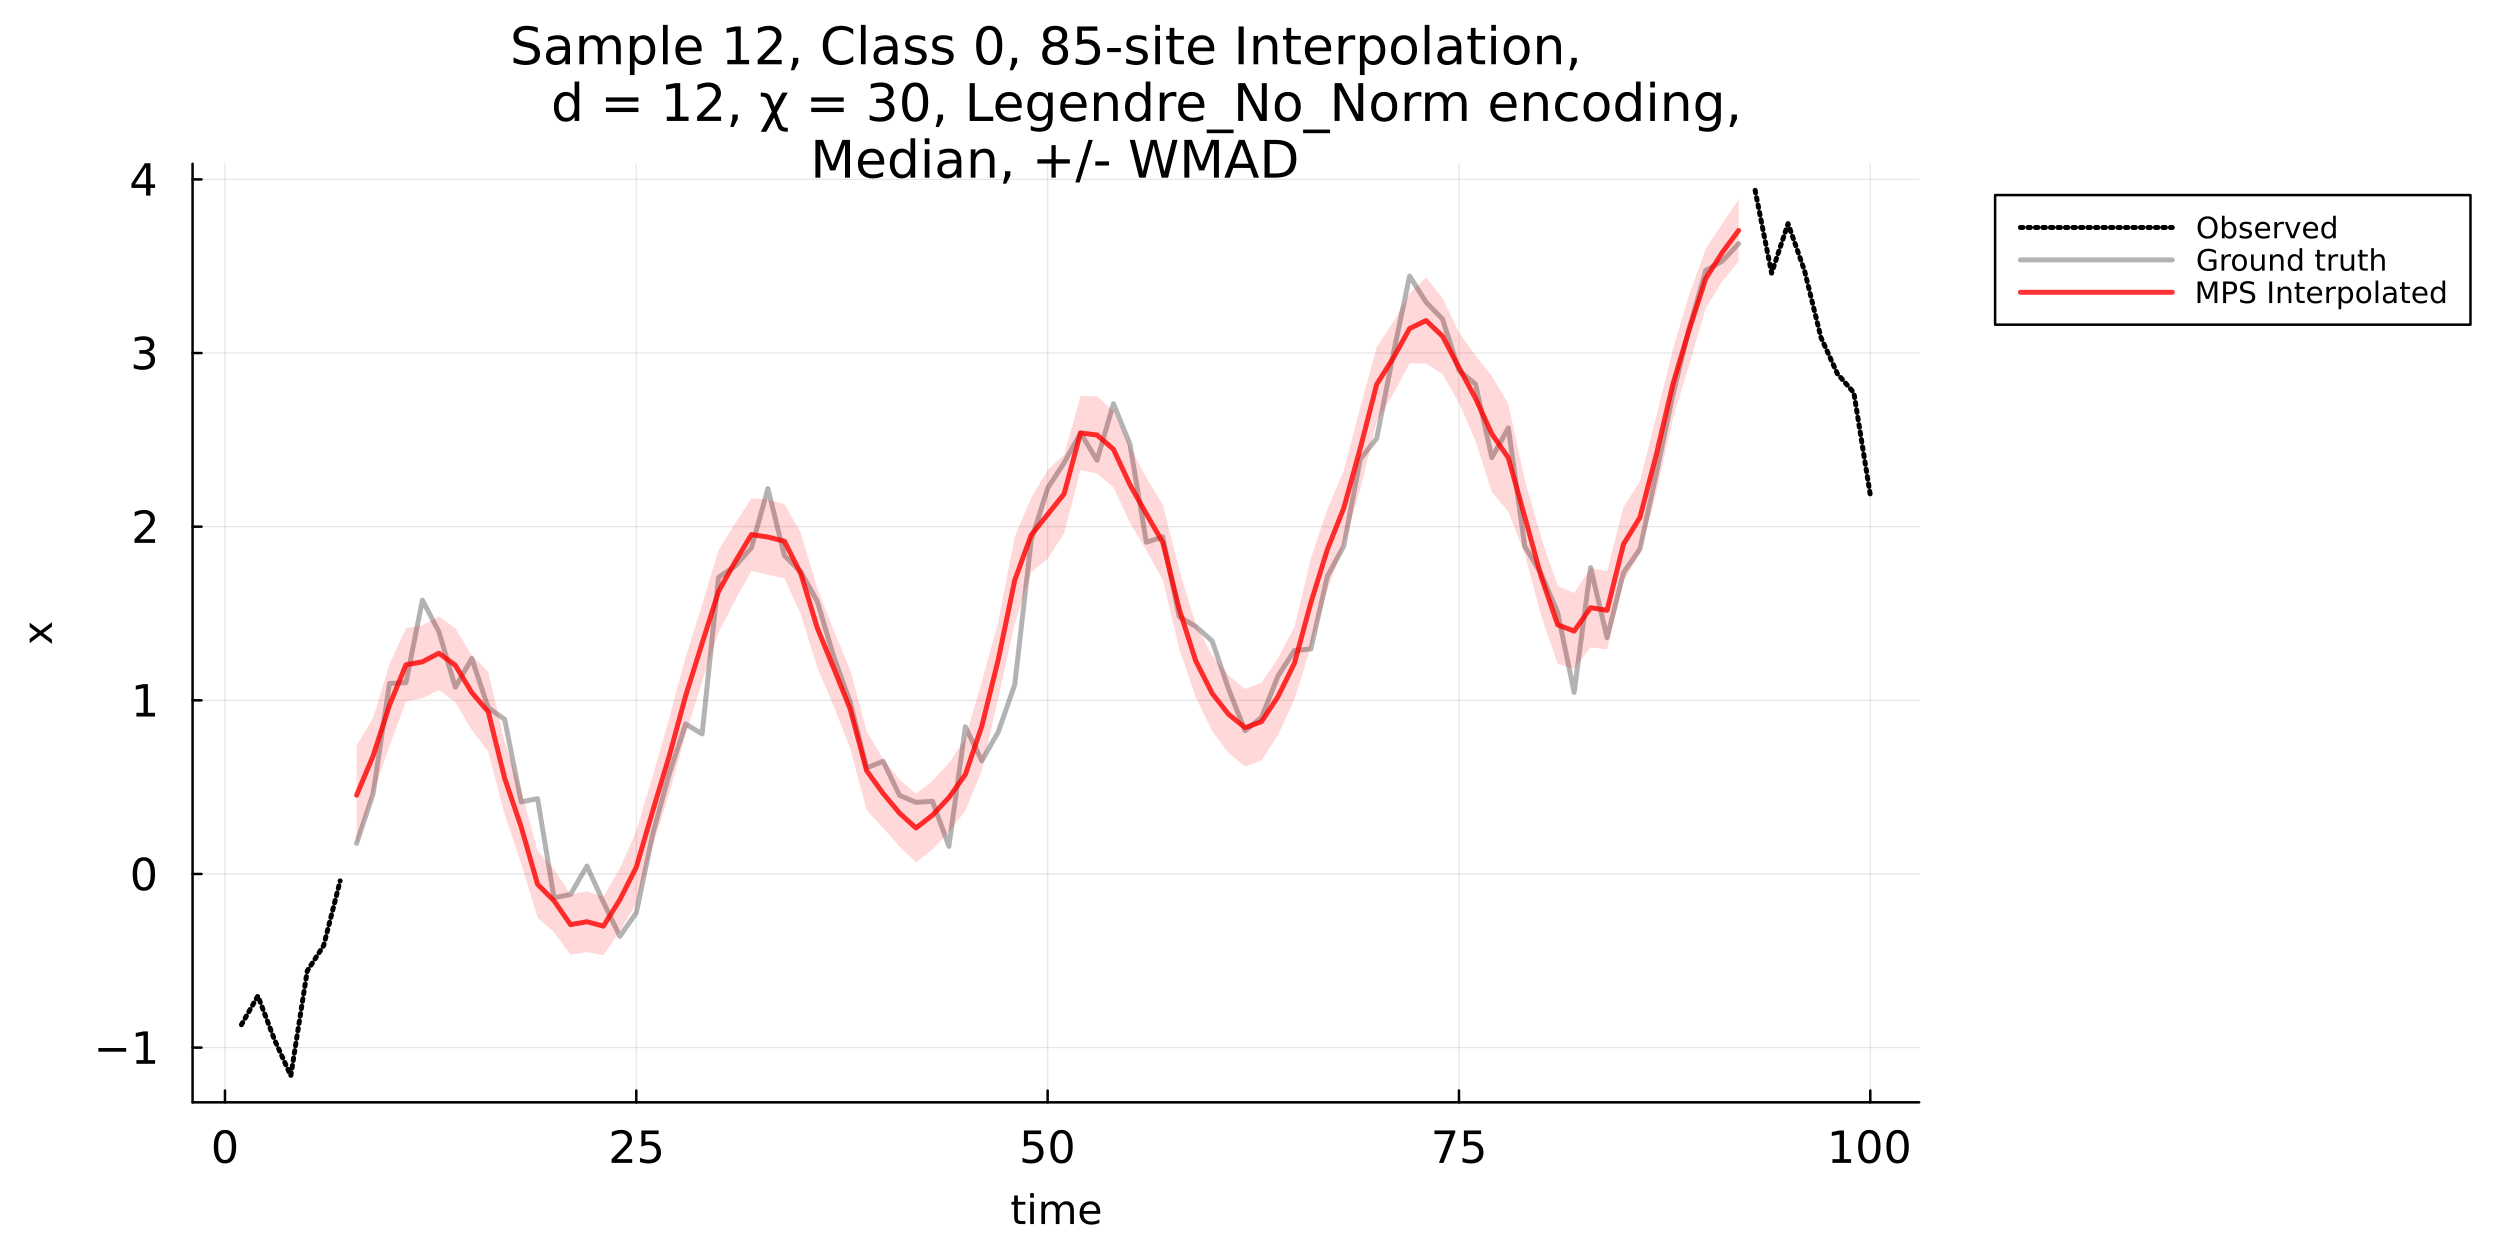 <?xml version="1.0" encoding="utf-8"?>
<svg xmlns="http://www.w3.org/2000/svg" xmlns:xlink="http://www.w3.org/1999/xlink" width="1000" height="500" viewBox="0 0 4000 2000">
<rect x="0" y="0" width="4000" height="2000" fill="#333333" stroke="none"/>
<defs>
  <clipPath id="clip060">
    <rect x="0" y="0" width="4000" height="2000"/>
  </clipPath>
</defs>
<path clip-path="url(#clip060)" d="M0 2000 L4000 2000 L4000 0 L0 0  Z" fill="#ffffff" fill-rule="evenodd" fill-opacity="1"/>
<defs>
  <clipPath id="clip061">
    <rect x="800" y="0" width="2801" height="2000"/>
  </clipPath>
</defs>
<path clip-path="url(#clip060)" d="M308.101 1763.75 L3070.67 1763.75 L3070.67 262.064 L308.101 262.064  Z" fill="#ffffff" fill-rule="evenodd" fill-opacity="1"/>
<defs>
  <clipPath id="clip062">
    <rect x="308" y="262" width="2764" height="1503"/>
  </clipPath>
</defs>
<polyline clip-path="url(#clip062)" style="stroke:#000000; stroke-linecap:round; stroke-linejoin:round; stroke-width:2; stroke-opacity:0.1; fill:none" points="359.962,1763.75 359.962,262.064 "/>
<polyline clip-path="url(#clip062)" style="stroke:#000000; stroke-linecap:round; stroke-linejoin:round; stroke-width:2; stroke-opacity:0.1; fill:none" points="1018.09,1763.75 1018.09,262.064 "/>
<polyline clip-path="url(#clip062)" style="stroke:#000000; stroke-linecap:round; stroke-linejoin:round; stroke-width:2; stroke-opacity:0.1; fill:none" points="1676.22,1763.75 1676.22,262.064 "/>
<polyline clip-path="url(#clip062)" style="stroke:#000000; stroke-linecap:round; stroke-linejoin:round; stroke-width:2; stroke-opacity:0.1; fill:none" points="2334.35,1763.75 2334.35,262.064 "/>
<polyline clip-path="url(#clip062)" style="stroke:#000000; stroke-linecap:round; stroke-linejoin:round; stroke-width:2; stroke-opacity:0.1; fill:none" points="2992.48,1763.75 2992.48,262.064 "/>
<polyline clip-path="url(#clip062)" style="stroke:#000000; stroke-linecap:round; stroke-linejoin:round; stroke-width:2; stroke-opacity:0.1; fill:none" points="308.101,1676.16 3070.67,1676.16 "/>
<polyline clip-path="url(#clip062)" style="stroke:#000000; stroke-linecap:round; stroke-linejoin:round; stroke-width:2; stroke-opacity:0.1; fill:none" points="308.101,1398.33 3070.67,1398.33 "/>
<polyline clip-path="url(#clip062)" style="stroke:#000000; stroke-linecap:round; stroke-linejoin:round; stroke-width:2; stroke-opacity:0.1; fill:none" points="308.101,1120.51 3070.67,1120.51 "/>
<polyline clip-path="url(#clip062)" style="stroke:#000000; stroke-linecap:round; stroke-linejoin:round; stroke-width:2; stroke-opacity:0.1; fill:none" points="308.101,842.687 3070.67,842.687 "/>
<polyline clip-path="url(#clip062)" style="stroke:#000000; stroke-linecap:round; stroke-linejoin:round; stroke-width:2; stroke-opacity:0.1; fill:none" points="308.101,564.864 3070.67,564.864 "/>
<polyline clip-path="url(#clip062)" style="stroke:#000000; stroke-linecap:round; stroke-linejoin:round; stroke-width:2; stroke-opacity:0.1; fill:none" points="308.101,287.04 3070.67,287.04 "/>
<polyline clip-path="url(#clip060)" style="stroke:#000000; stroke-linecap:round; stroke-linejoin:round; stroke-width:4; stroke-opacity:1; fill:none" points="308.101,1763.75 3070.67,1763.75 "/>
<polyline clip-path="url(#clip060)" style="stroke:#000000; stroke-linecap:round; stroke-linejoin:round; stroke-width:4; stroke-opacity:1; fill:none" points="359.962,1763.75 359.962,1744.85 "/>
<polyline clip-path="url(#clip060)" style="stroke:#000000; stroke-linecap:round; stroke-linejoin:round; stroke-width:4; stroke-opacity:1; fill:none" points="1018.09,1763.75 1018.09,1744.85 "/>
<polyline clip-path="url(#clip060)" style="stroke:#000000; stroke-linecap:round; stroke-linejoin:round; stroke-width:4; stroke-opacity:1; fill:none" points="1676.22,1763.75 1676.22,1744.85 "/>
<polyline clip-path="url(#clip060)" style="stroke:#000000; stroke-linecap:round; stroke-linejoin:round; stroke-width:4; stroke-opacity:1; fill:none" points="2334.35,1763.75 2334.35,1744.85 "/>
<polyline clip-path="url(#clip060)" style="stroke:#000000; stroke-linecap:round; stroke-linejoin:round; stroke-width:4; stroke-opacity:1; fill:none" points="2992.48,1763.75 2992.48,1744.85 "/>
<path clip-path="url(#clip060)" d="M359.962 1813.33 Q354.545 1813.33 351.802 1818.67 Q349.094 1823.99 349.094 1834.68 Q349.094 1845.34 351.802 1850.69 Q354.545 1856 359.962 1856 Q365.413 1856 368.121 1850.69 Q370.864 1845.34 370.864 1834.68 Q370.864 1823.99 368.121 1818.67 Q365.413 1813.33 359.962 1813.33 M359.962 1807.77 Q368.677 1807.77 373.26 1814.68 Q377.878 1821.55 377.878 1834.68 Q377.878 1847.77 373.26 1854.68 Q368.677 1861.55 359.962 1861.55 Q351.246 1861.55 346.628 1854.68 Q342.045 1847.77 342.045 1834.68 Q342.045 1821.55 346.628 1814.68 Q351.246 1807.77 359.962 1807.77 Z" fill="#000000" fill-rule="nonzero" fill-opacity="1" /><path clip-path="url(#clip060)" d="M986.999 1854.64 L1011.48 1854.64 L1011.48 1860.55 L978.561 1860.55 L978.561 1854.64 Q982.554 1850.51 989.429 1843.57 Q996.339 1836.59 998.11 1834.58 Q1001.48 1830.79 1002.8 1828.19 Q1004.15 1825.55 1004.15 1823.01 Q1004.15 1818.88 1001.23 1816.28 Q998.353 1813.67 993.7 1813.67 Q990.401 1813.67 986.721 1814.82 Q983.075 1815.96 978.908 1818.29 L978.908 1811.21 Q983.144 1809.51 986.825 1808.64 Q990.506 1807.77 993.561 1807.77 Q1001.62 1807.77 1006.41 1811.8 Q1011.2 1815.83 1011.2 1822.56 Q1011.2 1825.76 1009.98 1828.64 Q1008.8 1831.49 1005.64 1835.37 Q1004.78 1836.38 1000.12 1841.21 Q995.471 1846 986.999 1854.64 Z" fill="#000000" fill-rule="nonzero" fill-opacity="1" /><path clip-path="url(#clip060)" d="M1026.27 1808.71 L1053.8 1808.71 L1053.8 1814.61 L1032.69 1814.61 L1032.69 1827.32 Q1034.22 1826.8 1035.75 1826.55 Q1037.28 1826.28 1038.8 1826.28 Q1047.48 1826.28 1052.55 1831.03 Q1057.62 1835.79 1057.62 1843.92 Q1057.62 1852.28 1052.41 1856.94 Q1047.21 1861.55 1037.73 1861.55 Q1034.46 1861.55 1031.06 1861 Q1027.69 1860.44 1024.08 1859.33 L1024.08 1852.28 Q1027.21 1853.99 1030.54 1854.82 Q1033.87 1855.65 1037.59 1855.65 Q1043.6 1855.65 1047.1 1852.49 Q1050.61 1849.33 1050.61 1843.92 Q1050.61 1838.5 1047.1 1835.34 Q1043.6 1832.18 1037.59 1832.18 Q1034.78 1832.18 1031.96 1832.8 Q1029.19 1833.43 1026.27 1834.75 L1026.27 1808.71 Z" fill="#000000" fill-rule="nonzero" fill-opacity="1" /><path clip-path="url(#clip060)" d="M1638.27 1808.71 L1665.81 1808.71 L1665.81 1814.61 L1644.7 1814.61 L1644.7 1827.32 Q1646.22 1826.8 1647.75 1826.55 Q1649.28 1826.28 1650.81 1826.28 Q1659.49 1826.28 1664.56 1831.03 Q1669.63 1835.79 1669.63 1843.92 Q1669.63 1852.28 1664.42 1856.94 Q1659.21 1861.55 1649.73 1861.55 Q1646.47 1861.55 1643.06 1861 Q1639.7 1860.44 1636.08 1859.33 L1636.08 1852.28 Q1639.21 1853.99 1642.54 1854.82 Q1645.88 1855.65 1649.59 1855.65 Q1655.6 1855.65 1659.1 1852.49 Q1662.61 1849.33 1662.61 1843.92 Q1662.61 1838.5 1659.1 1835.34 Q1655.6 1832.18 1649.59 1832.18 Q1646.78 1832.18 1643.97 1832.8 Q1641.19 1833.43 1638.27 1834.75 L1638.27 1808.71 Z" fill="#000000" fill-rule="nonzero" fill-opacity="1" /><path clip-path="url(#clip060)" d="M1698.44 1813.33 Q1693.03 1813.33 1690.29 1818.67 Q1687.58 1823.99 1687.58 1834.68 Q1687.58 1845.34 1690.29 1850.69 Q1693.03 1856 1698.44 1856 Q1703.9 1856 1706.6 1850.69 Q1709.35 1845.34 1709.35 1834.68 Q1709.35 1823.99 1706.6 1818.67 Q1703.9 1813.33 1698.44 1813.33 M1698.44 1807.77 Q1707.16 1807.77 1711.74 1814.68 Q1716.36 1821.55 1716.36 1834.68 Q1716.36 1847.77 1711.74 1854.68 Q1707.16 1861.55 1698.44 1861.55 Q1689.73 1861.55 1685.11 1854.68 Q1680.53 1847.77 1680.53 1834.68 Q1680.53 1821.55 1685.11 1814.68 Q1689.73 1807.77 1698.44 1807.77 Z" fill="#000000" fill-rule="nonzero" fill-opacity="1" /><path clip-path="url(#clip060)" d="M2295.13 1808.71 L2328.47 1808.71 L2328.47 1811.69 L2309.65 1860.55 L2302.32 1860.55 L2320.03 1814.61 L2295.13 1814.61 L2295.13 1808.71 Z" fill="#000000" fill-rule="nonzero" fill-opacity="1" /><path clip-path="url(#clip060)" d="M2342.22 1808.71 L2369.75 1808.71 L2369.75 1814.61 L2348.64 1814.61 L2348.64 1827.32 Q2350.17 1826.8 2351.7 1826.55 Q2353.22 1826.28 2354.75 1826.28 Q2363.43 1826.28 2368.5 1831.03 Q2373.57 1835.79 2373.57 1843.92 Q2373.57 1852.28 2368.36 1856.94 Q2363.16 1861.55 2353.68 1861.55 Q2350.41 1861.55 2347.01 1861 Q2343.64 1860.44 2340.03 1859.33 L2340.03 1852.28 Q2343.16 1853.99 2346.49 1854.82 Q2349.82 1855.65 2353.54 1855.65 Q2359.54 1855.65 2363.05 1852.49 Q2366.56 1849.33 2366.56 1843.92 Q2366.56 1838.5 2363.05 1835.34 Q2359.54 1832.18 2353.54 1832.18 Q2350.72 1832.18 2347.91 1832.8 Q2345.13 1833.43 2342.22 1834.75 L2342.22 1808.71 Z" fill="#000000" fill-rule="nonzero" fill-opacity="1" /><path clip-path="url(#clip060)" d="M2931.89 1854.64 L2943.35 1854.64 L2943.35 1815.1 L2930.89 1817.6 L2930.89 1811.21 L2943.28 1808.71 L2950.3 1808.71 L2950.3 1854.64 L2961.75 1854.64 L2961.75 1860.55 L2931.89 1860.55 L2931.89 1854.64 Z" fill="#000000" fill-rule="nonzero" fill-opacity="1" /><path clip-path="url(#clip060)" d="M2990.92 1813.33 Q2985.5 1813.33 2982.76 1818.67 Q2980.05 1823.99 2980.05 1834.68 Q2980.05 1845.34 2982.76 1850.69 Q2985.5 1856 2990.92 1856 Q2996.37 1856 2999.08 1850.69 Q3001.82 1845.34 3001.82 1834.68 Q3001.82 1823.99 2999.08 1818.67 Q2996.37 1813.33 2990.92 1813.33 M2990.92 1807.77 Q2999.64 1807.77 3004.22 1814.68 Q3008.84 1821.55 3008.84 1834.68 Q3008.84 1847.77 3004.22 1854.68 Q2999.64 1861.55 2990.92 1861.55 Q2982.21 1861.55 2977.59 1854.68 Q2973 1847.77 2973 1834.68 Q2973 1821.55 2977.59 1814.68 Q2982.21 1807.77 2990.92 1807.77 Z" fill="#000000" fill-rule="nonzero" fill-opacity="1" /><path clip-path="url(#clip060)" d="M3036.16 1813.33 Q3030.75 1813.33 3028 1818.67 Q3025.3 1823.99 3025.3 1834.68 Q3025.3 1845.34 3028 1850.69 Q3030.75 1856 3036.16 1856 Q3041.62 1856 3044.32 1850.69 Q3047.07 1845.34 3047.07 1834.68 Q3047.07 1823.99 3044.32 1818.67 Q3041.62 1813.33 3036.16 1813.33 M3036.16 1807.77 Q3044.88 1807.77 3049.46 1814.68 Q3054.08 1821.55 3054.08 1834.68 Q3054.08 1847.77 3049.46 1854.68 Q3044.88 1861.55 3036.16 1861.55 Q3027.45 1861.55 3022.83 1854.68 Q3018.25 1847.77 3018.25 1834.68 Q3018.25 1821.55 3022.83 1814.68 Q3027.45 1807.77 3036.16 1807.77 Z" fill="#000000" fill-rule="nonzero" fill-opacity="1" /><path clip-path="url(#clip060)" d="M1628.55 1912.76 L1628.55 1922.88 L1640.61 1922.88 L1640.61 1927.44 L1628.55 1927.44 L1628.55 1946.79 Q1628.55 1951.15 1629.72 1952.39 Q1630.93 1953.63 1634.59 1953.63 L1640.61 1953.63 L1640.61 1958.53 L1634.59 1958.53 Q1627.81 1958.53 1625.23 1956.02 Q1622.66 1953.47 1622.66 1946.79 L1622.66 1927.44 L1618.36 1927.44 L1618.36 1922.88 L1622.66 1922.88 L1622.66 1912.76 L1628.55 1912.76 Z" fill="#000000" fill-rule="nonzero" fill-opacity="1" /><path clip-path="url(#clip060)" d="M1648.31 1922.88 L1654.17 1922.88 L1654.17 1958.53 L1648.31 1958.53 L1648.31 1922.88 M1648.31 1909.01 L1654.17 1909.01 L1654.17 1916.42 L1648.31 1916.42 L1648.31 1909.01 Z" fill="#000000" fill-rule="nonzero" fill-opacity="1" /><path clip-path="url(#clip060)" d="M1694.18 1929.73 Q1696.37 1925.78 1699.43 1923.9 Q1702.48 1922.02 1706.62 1922.02 Q1712.19 1922.02 1715.21 1925.94 Q1718.24 1929.82 1718.24 1937.02 L1718.24 1958.53 L1712.35 1958.53 L1712.35 1937.21 Q1712.35 1932.08 1710.54 1929.6 Q1708.72 1927.12 1705 1927.12 Q1700.45 1927.12 1697.8 1930.14 Q1695.16 1933.16 1695.16 1938.38 L1695.16 1958.53 L1689.27 1958.53 L1689.27 1937.21 Q1689.27 1932.05 1687.46 1929.6 Q1685.65 1927.12 1681.86 1927.12 Q1677.37 1927.12 1674.73 1930.17 Q1672.09 1933.2 1672.09 1938.38 L1672.09 1958.53 L1666.2 1958.53 L1666.2 1922.88 L1672.09 1922.88 L1672.09 1928.42 Q1674.09 1925.14 1676.89 1923.58 Q1679.69 1922.02 1683.54 1922.02 Q1687.43 1922.02 1690.13 1924 Q1692.87 1925.97 1694.18 1929.73 Z" fill="#000000" fill-rule="nonzero" fill-opacity="1" /><path clip-path="url(#clip060)" d="M1760.41 1939.24 L1760.41 1942.11 L1733.48 1942.11 Q1733.87 1948.16 1737.11 1951.34 Q1740.39 1954.49 1746.22 1954.49 Q1749.59 1954.49 1752.74 1953.66 Q1755.92 1952.83 1759.04 1951.18 L1759.04 1956.72 Q1755.89 1958.05 1752.58 1958.75 Q1749.27 1959.45 1745.87 1959.45 Q1737.34 1959.45 1732.34 1954.49 Q1727.37 1949.52 1727.37 1941.06 Q1727.37 1932.31 1732.08 1927.18 Q1736.83 1922.02 1744.85 1922.02 Q1752.04 1922.02 1756.21 1926.67 Q1760.41 1931.29 1760.41 1939.24 M1754.55 1937.52 Q1754.49 1932.72 1751.85 1929.85 Q1749.24 1926.99 1744.91 1926.99 Q1740.01 1926.99 1737.05 1929.76 Q1734.12 1932.53 1733.67 1937.56 L1754.55 1937.52 Z" fill="#000000" fill-rule="nonzero" fill-opacity="1" /><polyline clip-path="url(#clip060)" style="stroke:#000000; stroke-linecap:round; stroke-linejoin:round; stroke-width:4; stroke-opacity:1; fill:none" points="308.101,1763.75 308.101,262.064 "/>
<polyline clip-path="url(#clip060)" style="stroke:#000000; stroke-linecap:round; stroke-linejoin:round; stroke-width:4; stroke-opacity:1; fill:none" points="308.101,1676.16 322.425,1676.16 "/>
<polyline clip-path="url(#clip060)" style="stroke:#000000; stroke-linecap:round; stroke-linejoin:round; stroke-width:4; stroke-opacity:1; fill:none" points="308.101,1398.33 322.425,1398.33 "/>
<polyline clip-path="url(#clip060)" style="stroke:#000000; stroke-linecap:round; stroke-linejoin:round; stroke-width:4; stroke-opacity:1; fill:none" points="308.101,1120.51 322.425,1120.51 "/>
<polyline clip-path="url(#clip060)" style="stroke:#000000; stroke-linecap:round; stroke-linejoin:round; stroke-width:4; stroke-opacity:1; fill:none" points="308.101,842.687 322.425,842.687 "/>
<polyline clip-path="url(#clip060)" style="stroke:#000000; stroke-linecap:round; stroke-linejoin:round; stroke-width:4; stroke-opacity:1; fill:none" points="308.101,564.864 322.425,564.864 "/>
<polyline clip-path="url(#clip060)" style="stroke:#000000; stroke-linecap:round; stroke-linejoin:round; stroke-width:4; stroke-opacity:1; fill:none" points="308.101,287.04 322.425,287.04 "/>
<path clip-path="url(#clip060)" d="M157.372 1676.83 L201.886 1676.83 L201.886 1682.74 L157.372 1682.74 L157.372 1676.83 Z" fill="#000000" fill-rule="nonzero" fill-opacity="1" /><path clip-path="url(#clip060)" d="M218.24 1696.17 L229.698 1696.17 L229.698 1656.63 L217.233 1659.13 L217.233 1652.74 L229.629 1650.24 L236.643 1650.24 L236.643 1696.17 L248.101 1696.17 L248.101 1702.08 L218.24 1702.08 L218.24 1696.17 Z" fill="#000000" fill-rule="nonzero" fill-opacity="1" /><path clip-path="url(#clip060)" d="M230.184 1377.03 Q224.768 1377.03 222.025 1382.38 Q219.316 1387.69 219.316 1398.39 Q219.316 1409.05 222.025 1414.39 Q224.768 1419.71 230.184 1419.71 Q235.636 1419.71 238.344 1414.39 Q241.087 1409.05 241.087 1398.39 Q241.087 1387.69 238.344 1382.38 Q235.636 1377.03 230.184 1377.03 M230.184 1371.48 Q238.9 1371.48 243.483 1378.39 Q248.101 1385.26 248.101 1398.39 Q248.101 1411.48 243.483 1418.39 Q238.9 1425.26 230.184 1425.26 Q221.469 1425.26 216.851 1418.39 Q212.268 1411.48 212.268 1398.39 Q212.268 1385.26 216.851 1378.39 Q221.469 1371.48 230.184 1371.48 Z" fill="#000000" fill-rule="nonzero" fill-opacity="1" /><path clip-path="url(#clip060)" d="M218.24 1140.53 L229.698 1140.53 L229.698 1100.98 L217.233 1103.48 L217.233 1097.09 L229.629 1094.59 L236.643 1094.59 L236.643 1140.53 L248.101 1140.53 L248.101 1146.43 L218.24 1146.43 L218.24 1140.53 Z" fill="#000000" fill-rule="nonzero" fill-opacity="1" /><path clip-path="url(#clip060)" d="M223.622 862.704 L248.101 862.704 L248.101 868.607 L215.184 868.607 L215.184 862.704 Q219.178 858.573 226.052 851.628 Q232.962 844.649 234.733 842.635 Q238.101 838.85 239.42 836.246 Q240.775 833.607 240.775 831.073 Q240.775 826.941 237.858 824.337 Q234.976 821.732 230.323 821.732 Q227.025 821.732 223.344 822.878 Q219.698 824.024 215.532 826.35 L215.532 819.267 Q219.768 817.566 223.448 816.698 Q227.129 815.83 230.184 815.83 Q238.24 815.83 243.032 819.857 Q247.823 823.885 247.823 830.621 Q247.823 833.816 246.608 836.698 Q245.427 839.545 242.268 843.434 Q241.4 844.441 236.747 849.267 Q232.094 854.059 223.622 862.704 Z" fill="#000000" fill-rule="nonzero" fill-opacity="1" /><path clip-path="url(#clip060)" d="M237.407 562.833 Q242.441 563.909 245.254 567.312 Q248.101 570.714 248.101 575.714 Q248.101 583.388 242.823 587.589 Q237.545 591.791 227.823 591.791 Q224.559 591.791 221.087 591.131 Q217.65 590.506 213.969 589.221 L213.969 582.451 Q216.886 584.152 220.358 585.02 Q223.83 585.888 227.615 585.888 Q234.212 585.888 237.65 583.284 Q241.122 580.68 241.122 575.714 Q241.122 571.131 237.893 568.562 Q234.698 565.958 228.969 565.958 L222.927 565.958 L222.927 560.194 L229.247 560.194 Q234.42 560.194 237.164 558.145 Q239.907 556.062 239.907 552.173 Q239.907 548.18 237.059 546.062 Q234.247 543.909 228.969 543.909 Q226.087 543.909 222.789 544.534 Q219.49 545.159 215.532 546.478 L215.532 540.229 Q219.525 539.117 222.997 538.562 Q226.504 538.006 229.594 538.006 Q237.58 538.006 242.233 541.652 Q246.886 545.263 246.886 551.444 Q246.886 555.749 244.42 558.735 Q241.955 561.687 237.407 562.833 Z" fill="#000000" fill-rule="nonzero" fill-opacity="1" /><path clip-path="url(#clip060)" d="M233.726 267.232 L216.018 294.905 L233.726 294.905 L233.726 267.232 M231.886 261.12 L240.705 261.12 L240.705 294.905 L248.101 294.905 L248.101 300.738 L240.705 300.738 L240.705 312.96 L233.726 312.96 L233.726 300.738 L210.323 300.738 L210.323 293.968 L231.886 261.12 Z" fill="#000000" fill-rule="nonzero" fill-opacity="1" /><path clip-path="url(#clip060)" d="M47.468 996.291 L64.815 1009.18 L83.116 995.623 L83.116 1002.53 L69.112 1012.91 L83.116 1023.28 L83.116 1030.19 L64.465 1016.34 L47.468 1029.01 L47.468 1022.1 L60.168 1012.65 L47.468 1003.2 L47.468 996.291 Z" fill="#000000" fill-rule="nonzero" fill-opacity="1" /><path clip-path="url(#clip060)" d="M860.388 44.321 L860.388 52.301 Q855.73 50.073 851.598 48.98 Q847.466 47.886 843.617 47.886 Q836.933 47.886 833.288 50.478 Q829.682 53.071 829.682 57.851 Q829.682 61.861 832.072 63.927 Q834.503 65.953 841.227 67.209 L846.169 68.221 Q855.324 69.963 859.659 74.379 Q864.034 78.754 864.034 86.126 Q864.034 94.917 858.12 99.454 Q852.246 103.991 840.863 103.991 Q836.569 103.991 831.708 103.019 Q826.887 102.046 821.702 100.142 L821.702 91.716 Q826.685 94.512 831.465 95.93 Q836.245 97.347 840.863 97.347 Q847.871 97.347 851.679 94.593 Q855.486 91.838 855.486 86.734 Q855.486 82.278 852.732 79.766 Q850.018 77.255 843.779 75.999 L838.797 75.027 Q829.642 73.204 825.55 69.315 Q821.459 65.426 821.459 58.499 Q821.459 50.478 827.09 45.86 Q832.761 41.242 842.686 41.242 Q846.939 41.242 851.355 42.012 Q855.77 42.782 860.388 44.321 Z" fill="#000000" fill-rule="nonzero" fill-opacity="1" /><path clip-path="url(#clip060)" d="M897.089 80.009 Q888.056 80.009 884.572 82.075 Q881.088 84.141 881.088 89.124 Q881.088 93.094 883.681 95.443 Q886.314 97.752 890.81 97.752 Q897.008 97.752 900.735 93.377 Q904.502 88.962 904.502 81.67 L904.502 80.009 L897.089 80.009 M911.956 76.931 L911.956 102.816 L904.502 102.816 L904.502 95.93 Q901.95 100.061 898.143 102.046 Q894.335 103.991 888.825 103.991 Q881.858 103.991 877.726 100.102 Q873.635 96.172 873.635 89.61 Q873.635 81.954 878.739 78.065 Q883.883 74.176 894.051 74.176 L904.502 74.176 L904.502 73.447 Q904.502 68.302 901.1 65.507 Q897.737 62.672 891.621 62.672 Q887.732 62.672 884.045 63.603 Q880.359 64.535 876.956 66.398 L876.956 59.512 Q881.048 57.932 884.896 57.162 Q888.744 56.352 892.39 56.352 Q902.234 56.352 907.095 61.456 Q911.956 66.56 911.956 76.931 Z" fill="#000000" fill-rule="nonzero" fill-opacity="1" /><path clip-path="url(#clip060)" d="M962.633 66.155 Q965.428 61.132 969.317 58.742 Q973.206 56.352 978.472 56.352 Q985.561 56.352 989.409 61.335 Q993.258 66.277 993.258 75.432 L993.258 102.816 L985.764 102.816 L985.764 75.675 Q985.764 69.153 983.455 65.993 Q981.146 62.834 976.406 62.834 Q970.613 62.834 967.251 66.682 Q963.889 70.53 963.889 77.174 L963.889 102.816 L956.395 102.816 L956.395 75.675 Q956.395 69.112 954.085 65.993 Q951.776 62.834 946.956 62.834 Q941.244 62.834 937.882 66.722 Q934.52 70.571 934.52 77.174 L934.52 102.816 L927.025 102.816 L927.025 57.446 L934.52 57.446 L934.52 64.494 Q937.072 60.322 940.636 58.337 Q944.201 56.352 949.103 56.352 Q954.045 56.352 957.488 58.864 Q960.972 61.375 962.633 66.155 Z" fill="#000000" fill-rule="nonzero" fill-opacity="1" /><path clip-path="url(#clip060)" d="M1015.34 96.01 L1015.34 120.073 L1007.84 120.073 L1007.84 57.446 L1015.34 57.446 L1015.34 64.332 Q1017.68 60.282 1021.25 58.337 Q1024.85 56.352 1029.84 56.352 Q1038.1 56.352 1043.25 62.915 Q1048.43 69.477 1048.43 80.171 Q1048.43 90.866 1043.25 97.428 Q1038.1 103.991 1029.84 103.991 Q1024.85 103.991 1021.25 102.046 Q1017.68 100.061 1015.34 96.01 M1040.69 80.171 Q1040.69 71.948 1037.29 67.29 Q1033.93 62.59 1028.01 62.59 Q1022.1 62.59 1018.7 67.29 Q1015.34 71.948 1015.34 80.171 Q1015.34 88.395 1018.7 93.094 Q1022.1 97.752 1028.01 97.752 Q1033.93 97.752 1037.29 93.094 Q1040.69 88.395 1040.69 80.171 Z" fill="#000000" fill-rule="nonzero" fill-opacity="1" /><path clip-path="url(#clip060)" d="M1060.79 39.784 L1068.24 39.784 L1068.24 102.816 L1060.79 102.816 L1060.79 39.784 Z" fill="#000000" fill-rule="nonzero" fill-opacity="1" /><path clip-path="url(#clip060)" d="M1122.64 78.267 L1122.64 81.913 L1088.37 81.913 Q1088.86 89.61 1092.99 93.661 Q1097.16 97.671 1104.58 97.671 Q1108.87 97.671 1112.88 96.618 Q1116.93 95.565 1120.9 93.458 L1120.9 100.507 Q1116.89 102.208 1112.68 103.1 Q1108.47 103.991 1104.13 103.991 Q1093.27 103.991 1086.91 97.671 Q1080.6 91.352 1080.6 80.576 Q1080.6 69.436 1086.59 62.915 Q1092.63 56.352 1102.83 56.352 Q1111.99 56.352 1117.3 62.266 Q1122.64 68.14 1122.64 78.267 M1115.19 76.08 Q1115.11 69.963 1111.75 66.317 Q1108.42 62.672 1102.92 62.672 Q1096.68 62.672 1092.91 66.196 Q1089.18 69.72 1088.62 76.121 L1115.19 76.08 Z" fill="#000000" fill-rule="nonzero" fill-opacity="1" /><path clip-path="url(#clip060)" d="M1163.72 95.93 L1177.09 95.93 L1177.09 49.79 L1162.55 52.706 L1162.55 45.253 L1177.01 42.336 L1185.19 42.336 L1185.19 95.93 L1198.56 95.93 L1198.56 102.816 L1163.72 102.816 L1163.72 95.93 Z" fill="#000000" fill-rule="nonzero" fill-opacity="1" /><path clip-path="url(#clip060)" d="M1222.13 95.93 L1250.69 95.93 L1250.69 102.816 L1212.29 102.816 L1212.29 95.93 Q1216.95 91.109 1224.97 83.007 Q1233.03 74.865 1235.1 72.515 Q1239.03 68.1 1240.57 65.062 Q1242.15 61.983 1242.15 59.026 Q1242.15 54.205 1238.74 51.167 Q1235.38 48.129 1229.95 48.129 Q1226.1 48.129 1221.81 49.466 Q1217.56 50.802 1212.7 53.517 L1212.7 45.253 Q1217.64 43.268 1221.93 42.255 Q1226.23 41.242 1229.79 41.242 Q1239.19 41.242 1244.78 45.941 Q1250.37 50.64 1250.37 58.499 Q1250.37 62.226 1248.95 65.588 Q1247.57 68.91 1243.89 73.447 Q1242.87 74.622 1237.45 80.252 Q1232.02 85.843 1222.13 95.93 Z" fill="#000000" fill-rule="nonzero" fill-opacity="1" /><path clip-path="url(#clip060)" d="M1268.72 92.527 L1277.27 92.527 L1277.27 99.494 L1270.62 112.457 L1265.4 112.457 L1268.72 99.494 L1268.72 92.527 Z" fill="#000000" fill-rule="nonzero" fill-opacity="1" /><path clip-path="url(#clip060)" d="M1365.17 46.995 L1365.17 55.623 Q1361.04 51.775 1356.34 49.871 Q1351.68 47.967 1346.42 47.967 Q1336.05 47.967 1330.54 54.327 Q1325.03 60.646 1325.03 72.637 Q1325.03 84.587 1330.54 90.947 Q1336.05 97.266 1346.42 97.266 Q1351.68 97.266 1356.34 95.362 Q1361.04 93.458 1365.17 89.61 L1365.17 98.157 Q1360.88 101.074 1356.06 102.532 Q1351.28 103.991 1345.93 103.991 Q1332.2 103.991 1324.3 95.605 Q1316.4 87.18 1316.4 72.637 Q1316.4 58.053 1324.3 49.668 Q1332.2 41.242 1345.93 41.242 Q1351.36 41.242 1356.14 42.701 Q1360.96 44.118 1365.17 46.995 Z" fill="#000000" fill-rule="nonzero" fill-opacity="1" /><path clip-path="url(#clip060)" d="M1377.49 39.784 L1384.94 39.784 L1384.94 102.816 L1377.49 102.816 L1377.49 39.784 Z" fill="#000000" fill-rule="nonzero" fill-opacity="1" /><path clip-path="url(#clip060)" d="M1421.15 80.009 Q1412.12 80.009 1408.64 82.075 Q1405.15 84.141 1405.15 89.124 Q1405.15 93.094 1407.75 95.443 Q1410.38 97.752 1414.88 97.752 Q1421.07 97.752 1424.8 93.377 Q1428.57 88.962 1428.57 81.67 L1428.57 80.009 L1421.15 80.009 M1436.02 76.931 L1436.02 102.816 L1428.57 102.816 L1428.57 95.93 Q1426.02 100.061 1422.21 102.046 Q1418.4 103.991 1412.89 103.991 Q1405.92 103.991 1401.79 100.102 Q1397.7 96.172 1397.7 89.61 Q1397.7 81.954 1402.8 78.065 Q1407.95 74.176 1418.12 74.176 L1428.57 74.176 L1428.57 73.447 Q1428.57 68.302 1425.17 65.507 Q1421.8 62.672 1415.69 62.672 Q1411.8 62.672 1408.11 63.603 Q1404.42 64.535 1401.02 66.398 L1401.02 59.512 Q1405.11 57.932 1408.96 57.162 Q1412.81 56.352 1416.46 56.352 Q1426.3 56.352 1431.16 61.456 Q1436.02 66.56 1436.02 76.931 Z" fill="#000000" fill-rule="nonzero" fill-opacity="1" /><path clip-path="url(#clip060)" d="M1480.3 58.783 L1480.3 65.831 Q1477.14 64.211 1473.74 63.401 Q1470.33 62.59 1466.69 62.59 Q1461.14 62.59 1458.34 64.292 Q1455.59 65.993 1455.59 69.396 Q1455.59 71.989 1457.57 73.487 Q1459.56 74.946 1465.55 76.283 L1468.1 76.85 Q1476.04 78.551 1479.37 81.67 Q1482.73 84.749 1482.73 90.299 Q1482.73 96.618 1477.71 100.304 Q1472.72 103.991 1463.97 103.991 Q1460.33 103.991 1456.36 103.262 Q1452.43 102.573 1448.05 101.155 L1448.05 93.458 Q1452.18 95.605 1456.2 96.699 Q1460.21 97.752 1464.13 97.752 Q1469.4 97.752 1472.24 95.97 Q1475.07 94.147 1475.07 90.866 Q1475.07 87.828 1473.01 86.207 Q1470.98 84.587 1464.05 83.088 L1461.46 82.481 Q1454.53 81.022 1451.46 78.025 Q1448.38 74.986 1448.38 69.72 Q1448.38 63.32 1452.91 59.836 Q1457.45 56.352 1465.8 56.352 Q1469.93 56.352 1473.57 56.96 Q1477.22 57.567 1480.3 58.783 Z" fill="#000000" fill-rule="nonzero" fill-opacity="1" /><path clip-path="url(#clip060)" d="M1523.52 58.783 L1523.52 65.831 Q1520.36 64.211 1516.96 63.401 Q1513.56 62.59 1509.91 62.59 Q1504.36 62.59 1501.57 64.292 Q1498.81 65.993 1498.81 69.396 Q1498.81 71.989 1500.8 73.487 Q1502.78 74.946 1508.78 76.283 L1511.33 76.85 Q1519.27 78.551 1522.59 81.67 Q1525.95 84.749 1525.95 90.299 Q1525.95 96.618 1520.93 100.304 Q1515.95 103.991 1507.2 103.991 Q1503.55 103.991 1499.58 103.262 Q1495.65 102.573 1491.28 101.155 L1491.28 93.458 Q1495.41 95.605 1499.42 96.699 Q1503.43 97.752 1507.36 97.752 Q1512.62 97.752 1515.46 95.97 Q1518.3 94.147 1518.3 90.866 Q1518.3 87.828 1516.23 86.207 Q1514.2 84.587 1507.28 83.088 L1504.68 82.481 Q1497.76 81.022 1494.68 78.025 Q1491.6 74.986 1491.6 69.72 Q1491.6 63.32 1496.14 59.836 Q1500.67 56.352 1509.02 56.352 Q1513.15 56.352 1516.8 56.96 Q1520.44 57.567 1523.52 58.783 Z" fill="#000000" fill-rule="nonzero" fill-opacity="1" /><path clip-path="url(#clip060)" d="M1582.75 47.724 Q1576.43 47.724 1573.23 53.962 Q1570.07 60.16 1570.07 72.637 Q1570.07 85.073 1573.23 91.311 Q1576.43 97.509 1582.75 97.509 Q1589.11 97.509 1592.26 91.311 Q1595.47 85.073 1595.47 72.637 Q1595.47 60.16 1592.26 53.962 Q1589.11 47.724 1582.75 47.724 M1582.75 41.242 Q1592.91 41.242 1598.26 49.304 Q1603.65 57.324 1603.65 72.637 Q1603.65 87.909 1598.26 95.97 Q1592.91 103.991 1582.75 103.991 Q1572.58 103.991 1567.19 95.97 Q1561.84 87.909 1561.84 72.637 Q1561.84 57.324 1567.19 49.304 Q1572.58 41.242 1582.75 41.242 Z" fill="#000000" fill-rule="nonzero" fill-opacity="1" /><path clip-path="url(#clip060)" d="M1618.88 92.527 L1627.43 92.527 L1627.43 99.494 L1620.78 112.457 L1615.56 112.457 L1618.88 99.494 L1618.88 92.527 Z" fill="#000000" fill-rule="nonzero" fill-opacity="1" /><path clip-path="url(#clip060)" d="M1688.27 74.095 Q1682.44 74.095 1679.08 77.214 Q1675.75 80.334 1675.75 85.802 Q1675.75 91.271 1679.08 94.39 Q1682.44 97.509 1688.27 97.509 Q1694.1 97.509 1697.47 94.39 Q1700.83 91.23 1700.83 85.802 Q1700.83 80.334 1697.47 77.214 Q1694.15 74.095 1688.27 74.095 M1680.09 70.611 Q1674.82 69.315 1671.87 65.71 Q1668.95 62.104 1668.95 56.919 Q1668.95 49.668 1674.09 45.455 Q1679.28 41.242 1688.27 41.242 Q1697.3 41.242 1702.45 45.455 Q1707.59 49.668 1707.59 56.919 Q1707.59 62.104 1704.64 65.71 Q1701.72 69.315 1696.49 70.611 Q1702.41 71.989 1705.69 75.999 Q1709.01 80.009 1709.01 85.802 Q1709.01 94.593 1703.62 99.292 Q1698.28 103.991 1688.27 103.991 Q1678.27 103.991 1672.88 99.292 Q1667.53 94.593 1667.53 85.802 Q1667.53 80.009 1670.85 75.999 Q1674.17 71.989 1680.09 70.611 M1677.09 57.689 Q1677.09 62.388 1680.01 65.021 Q1682.96 67.654 1688.27 67.654 Q1693.54 67.654 1696.49 65.021 Q1699.49 62.388 1699.49 57.689 Q1699.49 52.99 1696.49 50.357 Q1693.54 47.724 1688.27 47.724 Q1682.96 47.724 1680.01 50.357 Q1677.09 52.99 1677.09 57.689 Z" fill="#000000" fill-rule="nonzero" fill-opacity="1" /><path clip-path="url(#clip060)" d="M1723.64 42.336 L1755.76 42.336 L1755.76 49.222 L1731.13 49.222 L1731.13 64.049 Q1732.91 63.441 1734.69 63.158 Q1736.48 62.834 1738.26 62.834 Q1748.39 62.834 1754.3 68.383 Q1760.22 73.933 1760.22 83.412 Q1760.22 93.175 1754.14 98.603 Q1748.06 103.991 1737 103.991 Q1733.2 103.991 1729.23 103.343 Q1725.3 102.694 1721.08 101.398 L1721.08 93.175 Q1724.73 95.16 1728.62 96.132 Q1732.51 97.104 1736.84 97.104 Q1743.85 97.104 1747.94 93.418 Q1752.03 89.732 1752.03 83.412 Q1752.03 77.093 1747.94 73.406 Q1743.85 69.72 1736.84 69.72 Q1733.56 69.72 1730.28 70.449 Q1727.04 71.178 1723.64 72.718 L1723.64 42.336 Z" fill="#000000" fill-rule="nonzero" fill-opacity="1" /><path clip-path="url(#clip060)" d="M1771.52 76.769 L1793.35 76.769 L1793.35 83.412 L1771.52 83.412 L1771.52 76.769 Z" fill="#000000" fill-rule="nonzero" fill-opacity="1" /><path clip-path="url(#clip060)" d="M1834.14 58.783 L1834.14 65.831 Q1830.98 64.211 1827.58 63.401 Q1824.18 62.59 1820.53 62.59 Q1814.98 62.59 1812.19 64.292 Q1809.43 65.993 1809.43 69.396 Q1809.43 71.989 1811.42 73.487 Q1813.4 74.946 1819.4 76.283 L1821.95 76.85 Q1829.89 78.551 1833.21 81.67 Q1836.57 84.749 1836.57 90.299 Q1836.57 96.618 1831.55 100.304 Q1826.57 103.991 1817.82 103.991 Q1814.17 103.991 1810.2 103.262 Q1806.27 102.573 1801.9 101.155 L1801.9 93.458 Q1806.03 95.605 1810.04 96.699 Q1814.05 97.752 1817.98 97.752 Q1823.25 97.752 1826.08 95.97 Q1828.92 94.147 1828.92 90.866 Q1828.92 87.828 1826.85 86.207 Q1824.83 84.587 1817.9 83.088 L1815.31 82.481 Q1808.38 81.022 1805.3 78.025 Q1802.22 74.986 1802.22 69.72 Q1802.22 63.32 1806.76 59.836 Q1811.3 56.352 1819.64 56.352 Q1823.77 56.352 1827.42 56.96 Q1831.07 57.567 1834.14 58.783 Z" fill="#000000" fill-rule="nonzero" fill-opacity="1" /><path clip-path="url(#clip060)" d="M1848.44 57.446 L1855.9 57.446 L1855.9 102.816 L1848.44 102.816 L1848.44 57.446 M1848.44 39.784 L1855.9 39.784 L1855.9 49.222 L1848.44 49.222 L1848.44 39.784 Z" fill="#000000" fill-rule="nonzero" fill-opacity="1" /><path clip-path="url(#clip060)" d="M1878.87 44.564 L1878.87 57.446 L1894.22 57.446 L1894.22 63.239 L1878.87 63.239 L1878.87 87.868 Q1878.87 93.418 1880.37 94.998 Q1881.9 96.578 1886.56 96.578 L1894.22 96.578 L1894.22 102.816 L1886.56 102.816 Q1877.93 102.816 1874.65 99.616 Q1871.37 96.375 1871.37 87.868 L1871.37 63.239 L1865.9 63.239 L1865.9 57.446 L1871.37 57.446 L1871.37 44.564 L1878.87 44.564 Z" fill="#000000" fill-rule="nonzero" fill-opacity="1" /><path clip-path="url(#clip060)" d="M1942.83 78.267 L1942.83 81.913 L1908.56 81.913 Q1909.05 89.61 1913.18 93.661 Q1917.35 97.671 1924.76 97.671 Q1929.06 97.671 1933.07 96.618 Q1937.12 95.565 1941.09 93.458 L1941.09 100.507 Q1937.08 102.208 1932.86 103.1 Q1928.65 103.991 1924.32 103.991 Q1913.46 103.991 1907.1 97.671 Q1900.78 91.352 1900.78 80.576 Q1900.78 69.436 1906.78 62.915 Q1912.81 56.352 1923.02 56.352 Q1932.18 56.352 1937.48 62.266 Q1942.83 68.14 1942.83 78.267 M1935.38 76.08 Q1935.3 69.963 1931.93 66.317 Q1928.61 62.672 1923.1 62.672 Q1916.86 62.672 1913.1 66.196 Q1909.37 69.72 1908.8 76.121 L1935.38 76.08 Z" fill="#000000" fill-rule="nonzero" fill-opacity="1" /><path clip-path="url(#clip060)" d="M1981.76 42.336 L1989.94 42.336 L1989.94 102.816 L1981.76 102.816 L1981.76 42.336 Z" fill="#000000" fill-rule="nonzero" fill-opacity="1" /><path clip-path="url(#clip060)" d="M2043.62 75.432 L2043.62 102.816 L2036.16 102.816 L2036.16 75.675 Q2036.16 69.234 2033.65 66.034 Q2031.14 62.834 2026.12 62.834 Q2020.08 62.834 2016.6 66.682 Q2013.11 70.53 2013.11 77.174 L2013.11 102.816 L2005.62 102.816 L2005.62 57.446 L2013.11 57.446 L2013.11 64.494 Q2015.79 60.403 2019.39 58.378 Q2023.04 56.352 2027.78 56.352 Q2035.6 56.352 2039.61 61.213 Q2043.62 66.034 2043.62 75.432 Z" fill="#000000" fill-rule="nonzero" fill-opacity="1" /><path clip-path="url(#clip060)" d="M2065.86 44.564 L2065.86 57.446 L2081.21 57.446 L2081.21 63.239 L2065.86 63.239 L2065.86 87.868 Q2065.86 93.418 2067.35 94.998 Q2068.89 96.578 2073.55 96.578 L2081.21 96.578 L2081.21 102.816 L2073.55 102.816 Q2064.92 102.816 2061.64 99.616 Q2058.36 96.375 2058.36 87.868 L2058.36 63.239 L2052.89 63.239 L2052.89 57.446 L2058.36 57.446 L2058.36 44.564 L2065.86 44.564 Z" fill="#000000" fill-rule="nonzero" fill-opacity="1" /><path clip-path="url(#clip060)" d="M2129.82 78.267 L2129.82 81.913 L2095.55 81.913 Q2096.04 89.61 2100.17 93.661 Q2104.34 97.671 2111.75 97.671 Q2116.05 97.671 2120.06 96.618 Q2124.11 95.565 2128.08 93.458 L2128.08 100.507 Q2124.07 102.208 2119.85 103.1 Q2115.64 103.991 2111.31 103.991 Q2100.45 103.991 2094.09 97.671 Q2087.77 91.352 2087.77 80.576 Q2087.77 69.436 2093.77 62.915 Q2099.8 56.352 2110.01 56.352 Q2119.17 56.352 2124.47 62.266 Q2129.82 68.14 2129.82 78.267 M2122.37 76.08 Q2122.29 69.963 2118.92 66.317 Q2115.6 62.672 2110.09 62.672 Q2103.85 62.672 2100.09 66.196 Q2096.36 69.72 2095.79 76.121 L2122.37 76.08 Z" fill="#000000" fill-rule="nonzero" fill-opacity="1" /><path clip-path="url(#clip060)" d="M2168.34 64.413 Q2167.09 63.684 2165.59 63.36 Q2164.13 62.996 2162.35 62.996 Q2156.03 62.996 2152.63 67.127 Q2149.26 71.219 2149.26 78.916 L2149.26 102.816 L2141.77 102.816 L2141.77 57.446 L2149.26 57.446 L2149.26 64.494 Q2151.61 60.362 2155.38 58.378 Q2159.15 56.352 2164.54 56.352 Q2165.31 56.352 2166.24 56.474 Q2167.17 56.555 2168.3 56.757 L2168.34 64.413 Z" fill="#000000" fill-rule="nonzero" fill-opacity="1" /><path clip-path="url(#clip060)" d="M2183.37 96.01 L2183.37 120.073 L2175.88 120.073 L2175.88 57.446 L2183.37 57.446 L2183.37 64.332 Q2185.72 60.282 2189.29 58.337 Q2192.89 56.352 2197.88 56.352 Q2206.14 56.352 2211.28 62.915 Q2216.47 69.477 2216.47 80.171 Q2216.47 90.866 2211.28 97.428 Q2206.14 103.991 2197.88 103.991 Q2192.89 103.991 2189.29 102.046 Q2185.72 100.061 2183.37 96.01 M2208.73 80.171 Q2208.73 71.948 2205.33 67.29 Q2201.97 62.59 2196.05 62.59 Q2190.14 62.59 2186.74 67.29 Q2183.37 71.948 2183.37 80.171 Q2183.37 88.395 2186.74 93.094 Q2190.14 97.752 2196.05 97.752 Q2201.97 97.752 2205.33 93.094 Q2208.73 88.395 2208.73 80.171 Z" fill="#000000" fill-rule="nonzero" fill-opacity="1" /><path clip-path="url(#clip060)" d="M2246.4 62.672 Q2240.41 62.672 2236.93 67.371 Q2233.44 72.029 2233.44 80.171 Q2233.44 88.314 2236.89 93.013 Q2240.37 97.671 2246.4 97.671 Q2252.36 97.671 2255.84 92.972 Q2259.33 88.273 2259.33 80.171 Q2259.33 72.11 2255.84 67.411 Q2252.36 62.672 2246.4 62.672 M2246.4 56.352 Q2256.13 56.352 2261.68 62.672 Q2267.23 68.991 2267.23 80.171 Q2267.23 91.311 2261.68 97.671 Q2256.13 103.991 2246.4 103.991 Q2236.64 103.991 2231.09 97.671 Q2225.58 91.311 2225.58 80.171 Q2225.58 68.991 2231.09 62.672 Q2236.64 56.352 2246.4 56.352 Z" fill="#000000" fill-rule="nonzero" fill-opacity="1" /><path clip-path="url(#clip060)" d="M2279.58 39.784 L2287.04 39.784 L2287.04 102.816 L2279.58 102.816 L2279.58 39.784 Z" fill="#000000" fill-rule="nonzero" fill-opacity="1" /><path clip-path="url(#clip060)" d="M2323.25 80.009 Q2314.22 80.009 2310.73 82.075 Q2307.25 84.141 2307.25 89.124 Q2307.25 93.094 2309.84 95.443 Q2312.48 97.752 2316.97 97.752 Q2323.17 97.752 2326.9 93.377 Q2330.66 88.962 2330.66 81.67 L2330.66 80.009 L2323.25 80.009 M2338.12 76.931 L2338.12 102.816 L2330.66 102.816 L2330.66 95.93 Q2328.11 100.061 2324.3 102.046 Q2320.5 103.991 2314.99 103.991 Q2308.02 103.991 2303.89 100.102 Q2299.8 96.172 2299.8 89.61 Q2299.8 81.954 2304.9 78.065 Q2310.04 74.176 2320.21 74.176 L2330.66 74.176 L2330.66 73.447 Q2330.66 68.302 2327.26 65.507 Q2323.9 62.672 2317.78 62.672 Q2313.89 62.672 2310.21 63.603 Q2306.52 64.535 2303.12 66.398 L2303.12 59.512 Q2307.21 57.932 2311.06 57.162 Q2314.91 56.352 2318.55 56.352 Q2328.4 56.352 2333.26 61.456 Q2338.12 66.56 2338.12 76.931 Z" fill="#000000" fill-rule="nonzero" fill-opacity="1" /><path clip-path="url(#clip060)" d="M2360.84 44.564 L2360.84 57.446 L2376.2 57.446 L2376.2 63.239 L2360.84 63.239 L2360.84 87.868 Q2360.84 93.418 2362.34 94.998 Q2363.88 96.578 2368.54 96.578 L2376.2 96.578 L2376.2 102.816 L2368.54 102.816 Q2359.91 102.816 2356.63 99.616 Q2353.35 96.375 2353.35 87.868 L2353.35 63.239 L2347.88 63.239 L2347.88 57.446 L2353.35 57.446 L2353.35 44.564 L2360.84 44.564 Z" fill="#000000" fill-rule="nonzero" fill-opacity="1" /><path clip-path="url(#clip060)" d="M2386 57.446 L2393.45 57.446 L2393.45 102.816 L2386 102.816 L2386 57.446 M2386 39.784 L2393.45 39.784 L2393.45 49.222 L2386 49.222 L2386 39.784 Z" fill="#000000" fill-rule="nonzero" fill-opacity="1" /><path clip-path="url(#clip060)" d="M2426.63 62.672 Q2420.63 62.672 2417.15 67.371 Q2413.67 72.029 2413.67 80.171 Q2413.67 88.314 2417.11 93.013 Q2420.59 97.671 2426.63 97.671 Q2432.58 97.671 2436.07 92.972 Q2439.55 88.273 2439.55 80.171 Q2439.55 72.11 2436.07 67.411 Q2432.58 62.672 2426.63 62.672 M2426.63 56.352 Q2436.35 56.352 2441.9 62.672 Q2447.45 68.991 2447.45 80.171 Q2447.45 91.311 2441.9 97.671 Q2436.35 103.991 2426.63 103.991 Q2416.87 103.991 2411.32 97.671 Q2405.81 91.311 2405.81 80.171 Q2405.81 68.991 2411.32 62.672 Q2416.87 56.352 2426.63 56.352 Z" fill="#000000" fill-rule="nonzero" fill-opacity="1" /><path clip-path="url(#clip060)" d="M2497.52 75.432 L2497.52 102.816 L2490.07 102.816 L2490.07 75.675 Q2490.07 69.234 2487.56 66.034 Q2485.04 62.834 2480.02 62.834 Q2473.98 62.834 2470.5 66.682 Q2467.02 70.53 2467.02 77.174 L2467.02 102.816 L2459.52 102.816 L2459.52 57.446 L2467.02 57.446 L2467.02 64.494 Q2469.69 60.403 2473.3 58.378 Q2476.94 56.352 2481.68 56.352 Q2489.5 56.352 2493.51 61.213 Q2497.52 66.034 2497.52 75.432 Z" fill="#000000" fill-rule="nonzero" fill-opacity="1" /><path clip-path="url(#clip060)" d="M2514.29 92.527 L2522.84 92.527 L2522.84 99.494 L2516.2 112.457 L2510.97 112.457 L2514.29 99.494 L2514.29 92.527 Z" fill="#000000" fill-rule="nonzero" fill-opacity="1" /><path clip-path="url(#clip060)" d="M919.329 155.052 L919.329 130.504 L926.782 130.504 L926.782 193.536 L919.329 193.536 L919.329 186.73 Q916.979 190.781 913.374 192.766 Q909.809 194.711 904.786 194.711 Q896.563 194.711 891.377 188.148 Q886.233 181.586 886.233 170.891 Q886.233 160.197 891.377 153.635 Q896.563 147.072 904.786 147.072 Q909.809 147.072 913.374 149.057 Q916.979 151.002 919.329 155.052 M893.93 170.891 Q893.93 179.115 897.292 183.814 Q900.695 188.472 906.609 188.472 Q912.523 188.472 915.926 183.814 Q919.329 179.115 919.329 170.891 Q919.329 162.668 915.926 158.01 Q912.523 153.311 906.609 153.311 Q900.695 153.311 897.292 158.01 Q893.93 162.668 893.93 170.891 Z" fill="#000000" fill-rule="nonzero" fill-opacity="1" /><path clip-path="url(#clip060)" d="M969.479 155.863 L1021.41 155.863 L1021.41 162.668 L969.479 162.668 L969.479 155.863 M969.479 172.39 L1021.41 172.39 L1021.41 179.277 L969.479 179.277 L969.479 172.39 Z" fill="#000000" fill-rule="nonzero" fill-opacity="1" /><path clip-path="url(#clip060)" d="M1066.86 186.649 L1080.23 186.649 L1080.23 140.51 L1065.69 143.426 L1065.69 135.973 L1080.15 133.056 L1088.33 133.056 L1088.33 186.649 L1101.7 186.649 L1101.7 193.536 L1066.86 193.536 L1066.86 186.649 Z" fill="#000000" fill-rule="nonzero" fill-opacity="1" /><path clip-path="url(#clip060)" d="M1125.28 186.649 L1153.84 186.649 L1153.84 193.536 L1115.43 193.536 L1115.43 186.649 Q1120.09 181.829 1128.11 173.727 Q1136.17 165.585 1138.24 163.235 Q1142.17 158.82 1143.71 155.782 Q1145.29 152.703 1145.29 149.746 Q1145.29 144.925 1141.89 141.887 Q1138.52 138.849 1133.09 138.849 Q1129.25 138.849 1124.95 140.186 Q1120.7 141.522 1115.84 144.236 L1115.84 135.973 Q1120.78 133.988 1125.07 132.975 Q1129.37 131.962 1132.93 131.962 Q1142.33 131.962 1147.92 136.661 Q1153.51 141.36 1153.51 149.219 Q1153.51 152.946 1152.09 156.308 Q1150.72 159.63 1147.03 164.167 Q1146.02 165.342 1140.59 170.972 Q1135.16 176.563 1125.28 186.649 Z" fill="#000000" fill-rule="nonzero" fill-opacity="1" /><path clip-path="url(#clip060)" d="M1171.86 183.247 L1180.41 183.247 L1180.41 190.214 L1173.77 203.177 L1168.54 203.177 L1171.86 190.214 L1171.86 183.247 Z" fill="#000000" fill-rule="nonzero" fill-opacity="1" /><path clip-path="url(#clip060)" d="M1244.54 203.663 L1238.5 188.148 L1226.06 210.833 L1217.27 210.833 L1234.85 178.75 L1227.48 159.67 Q1225.5 154.566 1219.26 154.566 L1217.27 154.566 L1217.27 148.166 L1220.11 148.247 Q1230.56 148.53 1233.19 155.295 L1239.19 170.81 L1251.62 148.125 L1260.41 148.125 L1242.83 180.209 L1250.21 199.288 Q1252.19 204.392 1258.43 204.392 L1260.41 204.392 L1260.41 210.793 L1257.58 210.712 Q1247.13 210.428 1244.54 203.663 Z" fill="#000000" fill-rule="nonzero" fill-opacity="1" /><path clip-path="url(#clip060)" d="M1297.97 155.863 L1349.9 155.863 L1349.9 162.668 L1297.97 162.668 L1297.97 155.863 M1297.97 172.39 L1349.9 172.39 L1349.9 179.277 L1297.97 179.277 L1297.97 172.39 Z" fill="#000000" fill-rule="nonzero" fill-opacity="1" /><path clip-path="url(#clip060)" d="M1418.72 160.926 Q1424.6 162.182 1427.88 166.152 Q1431.2 170.122 1431.2 175.955 Q1431.2 184.908 1425.04 189.809 Q1418.89 194.711 1407.54 194.711 Q1403.74 194.711 1399.68 193.941 Q1395.67 193.212 1391.38 191.713 L1391.38 183.814 Q1394.78 185.799 1398.83 186.811 Q1402.89 187.824 1407.3 187.824 Q1415 187.824 1419.01 184.786 Q1423.06 181.748 1423.06 175.955 Q1423.06 170.608 1419.29 167.61 Q1415.56 164.572 1408.88 164.572 L1401.83 164.572 L1401.83 157.848 L1409.2 157.848 Q1415.24 157.848 1418.44 155.458 Q1421.64 153.027 1421.64 148.49 Q1421.64 143.831 1418.32 141.36 Q1415.04 138.849 1408.88 138.849 Q1405.52 138.849 1401.67 139.578 Q1397.82 140.307 1393.2 141.846 L1393.2 134.555 Q1397.86 133.259 1401.91 132.61 Q1406 131.962 1409.61 131.962 Q1418.93 131.962 1424.35 136.216 Q1429.78 140.429 1429.78 147.639 Q1429.78 152.662 1426.91 156.146 Q1424.03 159.589 1418.72 160.926 Z" fill="#000000" fill-rule="nonzero" fill-opacity="1" /><path clip-path="url(#clip060)" d="M1464.22 138.444 Q1457.9 138.444 1454.7 144.682 Q1451.54 150.88 1451.54 163.357 Q1451.54 175.793 1454.7 182.031 Q1457.9 188.229 1464.22 188.229 Q1470.58 188.229 1473.74 182.031 Q1476.94 175.793 1476.94 163.357 Q1476.94 150.88 1473.74 144.682 Q1470.58 138.444 1464.22 138.444 M1464.22 131.962 Q1474.38 131.962 1479.73 140.024 Q1485.12 148.044 1485.12 163.357 Q1485.12 178.629 1479.73 186.69 Q1474.38 194.711 1464.22 194.711 Q1454.05 194.711 1448.66 186.69 Q1443.31 178.629 1443.31 163.357 Q1443.31 148.044 1448.66 140.024 Q1454.05 131.962 1464.22 131.962 Z" fill="#000000" fill-rule="nonzero" fill-opacity="1" /><path clip-path="url(#clip060)" d="M1500.35 183.247 L1508.9 183.247 L1508.9 190.214 L1502.25 203.177 L1497.03 203.177 L1500.35 190.214 L1500.35 183.247 Z" fill="#000000" fill-rule="nonzero" fill-opacity="1" /><path clip-path="url(#clip060)" d="M1551.51 133.056 L1559.7 133.056 L1559.7 186.649 L1589.15 186.649 L1589.15 193.536 L1551.51 193.536 L1551.51 133.056 Z" fill="#000000" fill-rule="nonzero" fill-opacity="1" /><path clip-path="url(#clip060)" d="M1634.76 168.988 L1634.76 172.633 L1600.49 172.633 Q1600.97 180.33 1605.11 184.381 Q1609.28 188.391 1616.69 188.391 Q1620.99 188.391 1625 187.338 Q1629.05 186.285 1633.02 184.178 L1633.02 191.227 Q1629.01 192.928 1624.79 193.82 Q1620.58 194.711 1616.25 194.711 Q1605.39 194.711 1599.03 188.391 Q1592.71 182.072 1592.71 171.297 Q1592.71 160.157 1598.71 153.635 Q1604.74 147.072 1614.95 147.072 Q1624.11 147.072 1629.41 152.986 Q1634.76 158.86 1634.76 168.988 M1627.31 166.8 Q1627.22 160.683 1623.86 157.037 Q1620.54 153.392 1615.03 153.392 Q1608.79 153.392 1605.03 156.916 Q1601.3 160.44 1600.73 166.841 L1627.31 166.8 Z" fill="#000000" fill-rule="nonzero" fill-opacity="1" /><path clip-path="url(#clip060)" d="M1676.85 170.324 Q1676.85 162.223 1673.49 157.767 Q1670.16 153.311 1664.13 153.311 Q1658.13 153.311 1654.77 157.767 Q1651.45 162.223 1651.45 170.324 Q1651.45 178.386 1654.77 182.842 Q1658.13 187.298 1664.13 187.298 Q1670.16 187.298 1673.49 182.842 Q1676.85 178.386 1676.85 170.324 M1684.3 187.905 Q1684.3 199.491 1679.16 205.122 Q1674.01 210.793 1663.4 210.793 Q1659.47 210.793 1655.99 210.185 Q1652.5 209.618 1649.22 208.403 L1649.22 201.152 Q1652.5 202.934 1655.7 203.785 Q1658.9 204.635 1662.22 204.635 Q1669.56 204.635 1673.2 200.787 Q1676.85 196.979 1676.85 189.242 L1676.85 185.556 Q1674.54 189.566 1670.93 191.551 Q1667.33 193.536 1662.31 193.536 Q1653.96 193.536 1648.86 187.176 Q1643.75 180.816 1643.75 170.324 Q1643.75 159.792 1648.86 153.432 Q1653.96 147.072 1662.31 147.072 Q1667.33 147.072 1670.93 149.057 Q1674.54 151.042 1676.85 155.052 L1676.85 148.166 L1684.3 148.166 L1684.3 187.905 Z" fill="#000000" fill-rule="nonzero" fill-opacity="1" /><path clip-path="url(#clip060)" d="M1738.46 168.988 L1738.46 172.633 L1704.19 172.633 Q1704.68 180.33 1708.81 184.381 Q1712.98 188.391 1720.4 188.391 Q1724.69 188.391 1728.7 187.338 Q1732.75 186.285 1736.72 184.178 L1736.72 191.227 Q1732.71 192.928 1728.5 193.82 Q1724.28 194.711 1719.95 194.711 Q1709.09 194.711 1702.73 188.391 Q1696.41 182.072 1696.41 171.297 Q1696.41 160.157 1702.41 153.635 Q1708.44 147.072 1718.65 147.072 Q1727.81 147.072 1733.11 152.986 Q1738.46 158.86 1738.46 168.988 M1731.01 166.8 Q1730.93 160.683 1727.57 157.037 Q1724.24 153.392 1718.73 153.392 Q1712.5 153.392 1708.73 156.916 Q1705 160.44 1704.43 166.841 L1731.01 166.8 Z" fill="#000000" fill-rule="nonzero" fill-opacity="1" /><path clip-path="url(#clip060)" d="M1788.41 166.152 L1788.41 193.536 L1780.96 193.536 L1780.96 166.395 Q1780.96 159.954 1778.44 156.754 Q1775.93 153.554 1770.91 153.554 Q1764.87 153.554 1761.39 157.402 Q1757.91 161.25 1757.91 167.894 L1757.91 193.536 L1750.41 193.536 L1750.41 148.166 L1757.91 148.166 L1757.91 155.214 Q1760.58 151.123 1764.19 149.098 Q1767.83 147.072 1772.57 147.072 Q1780.39 147.072 1784.4 151.933 Q1788.41 156.754 1788.41 166.152 Z" fill="#000000" fill-rule="nonzero" fill-opacity="1" /><path clip-path="url(#clip060)" d="M1833.13 155.052 L1833.13 130.504 L1840.59 130.504 L1840.59 193.536 L1833.13 193.536 L1833.13 186.73 Q1830.78 190.781 1827.18 192.766 Q1823.61 194.711 1818.59 194.711 Q1810.37 194.711 1805.18 188.148 Q1800.04 181.586 1800.04 170.891 Q1800.04 160.197 1805.18 153.635 Q1810.37 147.072 1818.59 147.072 Q1823.61 147.072 1827.18 149.057 Q1830.78 151.002 1833.13 155.052 M1807.73 170.891 Q1807.73 179.115 1811.09 183.814 Q1814.5 188.472 1820.41 188.472 Q1826.33 188.472 1829.73 183.814 Q1833.13 179.115 1833.13 170.891 Q1833.13 162.668 1829.73 158.01 Q1826.33 153.311 1820.41 153.311 Q1814.5 153.311 1811.09 158.01 Q1807.73 162.668 1807.73 170.891 Z" fill="#000000" fill-rule="nonzero" fill-opacity="1" /><path clip-path="url(#clip060)" d="M1882.23 155.133 Q1880.97 154.404 1879.47 154.08 Q1878.02 153.716 1876.23 153.716 Q1869.91 153.716 1866.51 157.848 Q1863.15 161.939 1863.15 169.636 L1863.15 193.536 L1855.65 193.536 L1855.65 148.166 L1863.15 148.166 L1863.15 155.214 Q1865.5 151.083 1869.27 149.098 Q1873.03 147.072 1878.42 147.072 Q1879.19 147.072 1880.12 147.194 Q1881.05 147.275 1882.19 147.477 L1882.23 155.133 Z" fill="#000000" fill-rule="nonzero" fill-opacity="1" /><path clip-path="url(#clip060)" d="M1927.03 168.988 L1927.03 172.633 L1892.76 172.633 Q1893.25 180.33 1897.38 184.381 Q1901.55 188.391 1908.96 188.391 Q1913.26 188.391 1917.27 187.338 Q1921.32 186.285 1925.29 184.178 L1925.29 191.227 Q1921.28 192.928 1917.07 193.82 Q1912.85 194.711 1908.52 194.711 Q1897.66 194.711 1891.3 188.391 Q1884.98 182.072 1884.98 171.297 Q1884.98 160.157 1890.98 153.635 Q1897.01 147.072 1907.22 147.072 Q1916.38 147.072 1921.68 152.986 Q1927.03 158.86 1927.03 168.988 M1919.58 166.8 Q1919.5 160.683 1916.13 157.037 Q1912.81 153.392 1907.3 153.392 Q1901.07 153.392 1897.3 156.916 Q1893.57 160.44 1893 166.841 L1919.58 166.8 Z" fill="#000000" fill-rule="nonzero" fill-opacity="1" /><path clip-path="url(#clip060)" d="M1973.74 207.309 L1973.74 213.102 L1930.64 213.102 L1930.64 207.309 L1973.74 207.309 Z" fill="#000000" fill-rule="nonzero" fill-opacity="1" /><path clip-path="url(#clip060)" d="M1981.07 133.056 L1992.09 133.056 L2018.91 183.652 L2018.91 133.056 L2026.85 133.056 L2026.85 193.536 L2015.83 193.536 L1989.01 142.94 L1989.01 193.536 L1981.07 193.536 L1981.07 133.056 Z" fill="#000000" fill-rule="nonzero" fill-opacity="1" /><path clip-path="url(#clip060)" d="M2060.39 153.392 Q2054.39 153.392 2050.91 158.091 Q2047.42 162.749 2047.42 170.891 Q2047.42 179.034 2050.87 183.733 Q2054.35 188.391 2060.39 188.391 Q2066.34 188.391 2069.83 183.692 Q2073.31 178.993 2073.31 170.891 Q2073.31 162.83 2069.83 158.131 Q2066.34 153.392 2060.39 153.392 M2060.39 147.072 Q2070.11 147.072 2075.66 153.392 Q2081.21 159.711 2081.21 170.891 Q2081.21 182.031 2075.66 188.391 Q2070.11 194.711 2060.39 194.711 Q2050.62 194.711 2045.08 188.391 Q2039.57 182.031 2039.57 170.891 Q2039.57 159.711 2045.08 153.392 Q2050.62 147.072 2060.39 147.072 Z" fill="#000000" fill-rule="nonzero" fill-opacity="1" /><path clip-path="url(#clip060)" d="M2128.04 207.309 L2128.04 213.102 L2084.94 213.102 L2084.94 207.309 L2128.04 207.309 Z" fill="#000000" fill-rule="nonzero" fill-opacity="1" /><path clip-path="url(#clip060)" d="M2135.37 133.056 L2146.39 133.056 L2173.21 183.652 L2173.21 133.056 L2181.14 133.056 L2181.14 193.536 L2170.13 193.536 L2143.31 142.94 L2143.31 193.536 L2135.37 193.536 L2135.37 133.056 Z" fill="#000000" fill-rule="nonzero" fill-opacity="1" /><path clip-path="url(#clip060)" d="M2214.69 153.392 Q2208.69 153.392 2205.21 158.091 Q2201.72 162.749 2201.72 170.891 Q2201.72 179.034 2205.17 183.733 Q2208.65 188.391 2214.69 188.391 Q2220.64 188.391 2224.12 183.692 Q2227.61 178.993 2227.61 170.891 Q2227.61 162.83 2224.12 158.131 Q2220.64 153.392 2214.69 153.392 M2214.69 147.072 Q2224.41 147.072 2229.96 153.392 Q2235.51 159.711 2235.51 170.891 Q2235.51 182.031 2229.96 188.391 Q2224.41 194.711 2214.69 194.711 Q2204.92 194.711 2199.37 188.391 Q2193.86 182.031 2193.86 170.891 Q2193.86 159.711 2199.37 153.392 Q2204.92 147.072 2214.69 147.072 Z" fill="#000000" fill-rule="nonzero" fill-opacity="1" /><path clip-path="url(#clip060)" d="M2274.15 155.133 Q2272.9 154.404 2271.4 154.08 Q2269.94 153.716 2268.16 153.716 Q2261.84 153.716 2258.44 157.848 Q2255.07 161.939 2255.07 169.636 L2255.07 193.536 L2247.58 193.536 L2247.58 148.166 L2255.07 148.166 L2255.07 155.214 Q2257.42 151.083 2261.19 149.098 Q2264.96 147.072 2270.35 147.072 Q2271.12 147.072 2272.05 147.194 Q2272.98 147.275 2274.11 147.477 L2274.15 155.133 Z" fill="#000000" fill-rule="nonzero" fill-opacity="1" /><path clip-path="url(#clip060)" d="M2315.84 156.875 Q2318.63 151.852 2322.52 149.462 Q2326.41 147.072 2331.68 147.072 Q2338.77 147.072 2342.61 152.055 Q2346.46 156.997 2346.46 166.152 L2346.46 193.536 L2338.97 193.536 L2338.97 166.395 Q2338.97 159.873 2336.66 156.713 Q2334.35 153.554 2329.61 153.554 Q2323.82 153.554 2320.46 157.402 Q2317.09 161.25 2317.09 167.894 L2317.09 193.536 L2309.6 193.536 L2309.6 166.395 Q2309.6 159.832 2307.29 156.713 Q2304.98 153.554 2300.16 153.554 Q2294.45 153.554 2291.09 157.442 Q2287.72 161.291 2287.72 167.894 L2287.72 193.536 L2280.23 193.536 L2280.23 148.166 L2287.72 148.166 L2287.72 155.214 Q2290.28 151.042 2293.84 149.057 Q2297.41 147.072 2302.31 147.072 Q2307.25 147.072 2310.69 149.584 Q2314.18 152.095 2315.84 156.875 Z" fill="#000000" fill-rule="nonzero" fill-opacity="1" /><path clip-path="url(#clip060)" d="M2426.51 168.988 L2426.51 172.633 L2392.24 172.633 Q2392.72 180.33 2396.86 184.381 Q2401.03 188.391 2408.44 188.391 Q2412.74 188.391 2416.75 187.338 Q2420.8 186.285 2424.77 184.178 L2424.77 191.227 Q2420.76 192.928 2416.54 193.82 Q2412.33 194.711 2408 194.711 Q2397.14 194.711 2390.78 188.391 Q2384.46 182.072 2384.46 171.297 Q2384.46 160.157 2390.46 153.635 Q2396.49 147.072 2406.7 147.072 Q2415.85 147.072 2421.16 152.986 Q2426.51 158.86 2426.51 168.988 M2419.05 166.8 Q2418.97 160.683 2415.61 157.037 Q2412.29 153.392 2406.78 153.392 Q2400.54 153.392 2396.77 156.916 Q2393.05 160.44 2392.48 166.841 L2419.05 166.8 Z" fill="#000000" fill-rule="nonzero" fill-opacity="1" /><path clip-path="url(#clip060)" d="M2476.46 166.152 L2476.46 193.536 L2469 193.536 L2469 166.395 Q2469 159.954 2466.49 156.754 Q2463.98 153.554 2458.96 153.554 Q2452.92 153.554 2449.44 157.402 Q2445.95 161.25 2445.95 167.894 L2445.95 193.536 L2438.46 193.536 L2438.46 148.166 L2445.95 148.166 L2445.95 155.214 Q2448.63 151.123 2452.23 149.098 Q2455.88 147.072 2460.62 147.072 Q2468.44 147.072 2472.45 151.933 Q2476.46 156.754 2476.46 166.152 Z" fill="#000000" fill-rule="nonzero" fill-opacity="1" /><path clip-path="url(#clip060)" d="M2523.97 149.908 L2523.97 156.875 Q2520.81 155.133 2517.61 154.283 Q2514.45 153.392 2511.21 153.392 Q2503.96 153.392 2499.95 158.01 Q2495.94 162.587 2495.94 170.891 Q2495.94 179.196 2499.95 183.814 Q2503.96 188.391 2511.21 188.391 Q2514.45 188.391 2517.61 187.541 Q2520.81 186.649 2523.97 184.908 L2523.97 191.794 Q2520.85 193.252 2517.49 193.982 Q2514.17 194.711 2510.4 194.711 Q2500.15 194.711 2494.12 188.27 Q2488.08 181.829 2488.08 170.891 Q2488.08 159.792 2494.16 153.432 Q2500.28 147.072 2510.89 147.072 Q2514.33 147.072 2517.61 147.801 Q2520.89 148.49 2523.97 149.908 Z" fill="#000000" fill-rule="nonzero" fill-opacity="1" /><path clip-path="url(#clip060)" d="M2554.52 153.392 Q2548.52 153.392 2545.04 158.091 Q2541.55 162.749 2541.55 170.891 Q2541.55 179.034 2545 183.733 Q2548.48 188.391 2554.52 188.391 Q2560.47 188.391 2563.96 183.692 Q2567.44 178.993 2567.44 170.891 Q2567.44 162.83 2563.96 158.131 Q2560.47 153.392 2554.52 153.392 M2554.52 147.072 Q2564.24 147.072 2569.79 153.392 Q2575.34 159.711 2575.34 170.891 Q2575.34 182.031 2569.79 188.391 Q2564.24 194.711 2554.52 194.711 Q2544.75 194.711 2539.2 188.391 Q2533.7 182.031 2533.7 170.891 Q2533.7 159.711 2539.2 153.392 Q2544.75 147.072 2554.52 147.072 Z" fill="#000000" fill-rule="nonzero" fill-opacity="1" /><path clip-path="url(#clip060)" d="M2617.55 155.052 L2617.55 130.504 L2625 130.504 L2625 193.536 L2617.55 193.536 L2617.55 186.73 Q2615.2 190.781 2611.59 192.766 Q2608.03 194.711 2603.01 194.711 Q2594.78 194.711 2589.6 188.148 Q2584.45 181.586 2584.45 170.891 Q2584.45 160.197 2589.6 153.635 Q2594.78 147.072 2603.01 147.072 Q2608.03 147.072 2611.59 149.057 Q2615.2 151.002 2617.55 155.052 M2592.15 170.891 Q2592.15 179.115 2595.51 183.814 Q2598.91 188.472 2604.83 188.472 Q2610.74 188.472 2614.15 183.814 Q2617.55 179.115 2617.55 170.891 Q2617.55 162.668 2614.15 158.01 Q2610.74 153.311 2604.83 153.311 Q2598.91 153.311 2595.51 158.01 Q2592.15 162.668 2592.15 170.891 Z" fill="#000000" fill-rule="nonzero" fill-opacity="1" /><path clip-path="url(#clip060)" d="M2640.36 148.166 L2647.81 148.166 L2647.81 193.536 L2640.36 193.536 L2640.36 148.166 M2640.36 130.504 L2647.81 130.504 L2647.81 139.943 L2640.36 139.943 L2640.36 130.504 Z" fill="#000000" fill-rule="nonzero" fill-opacity="1" /><path clip-path="url(#clip060)" d="M2701.12 166.152 L2701.12 193.536 L2693.67 193.536 L2693.67 166.395 Q2693.67 159.954 2691.15 156.754 Q2688.64 153.554 2683.62 153.554 Q2677.58 153.554 2674.1 157.402 Q2670.62 161.25 2670.62 167.894 L2670.62 193.536 L2663.12 193.536 L2663.12 148.166 L2670.62 148.166 L2670.62 155.214 Q2673.29 151.123 2676.89 149.098 Q2680.54 147.072 2685.28 147.072 Q2693.1 147.072 2697.11 151.933 Q2701.12 156.754 2701.12 166.152 Z" fill="#000000" fill-rule="nonzero" fill-opacity="1" /><path clip-path="url(#clip060)" d="M2745.84 170.324 Q2745.84 162.223 2742.48 157.767 Q2739.16 153.311 2733.12 153.311 Q2727.13 153.311 2723.76 157.767 Q2720.44 162.223 2720.44 170.324 Q2720.44 178.386 2723.76 182.842 Q2727.13 187.298 2733.12 187.298 Q2739.16 187.298 2742.48 182.842 Q2745.84 178.386 2745.84 170.324 M2753.29 187.905 Q2753.29 199.491 2748.15 205.122 Q2743.01 210.793 2732.39 210.793 Q2728.46 210.793 2724.98 210.185 Q2721.5 209.618 2718.21 208.403 L2718.21 201.152 Q2721.5 202.934 2724.7 203.785 Q2727.9 204.635 2731.22 204.635 Q2738.55 204.635 2742.2 200.787 Q2745.84 196.979 2745.84 189.242 L2745.84 185.556 Q2743.53 189.566 2739.93 191.551 Q2736.32 193.536 2731.3 193.536 Q2722.95 193.536 2717.85 187.176 Q2712.75 180.816 2712.75 170.324 Q2712.75 159.792 2717.85 153.432 Q2722.95 147.072 2731.3 147.072 Q2736.32 147.072 2739.93 149.057 Q2743.53 151.042 2745.84 155.052 L2745.84 148.166 L2753.29 148.166 L2753.29 187.905 Z" fill="#000000" fill-rule="nonzero" fill-opacity="1" /><path clip-path="url(#clip060)" d="M2770.55 183.247 L2779.1 183.247 L2779.1 190.214 L2772.46 203.177 L2767.23 203.177 L2770.55 190.214 L2770.55 183.247 Z" fill="#000000" fill-rule="nonzero" fill-opacity="1" /><path clip-path="url(#clip060)" d="M1304.65 223.776 L1316.84 223.776 L1332.28 264.933 L1347.79 223.776 L1359.99 223.776 L1359.99 284.256 L1352.01 284.256 L1352.01 231.149 L1336.41 272.63 L1328.19 272.63 L1312.59 231.149 L1312.59 284.256 L1304.65 284.256 L1304.65 223.776 Z" fill="#000000" fill-rule="nonzero" fill-opacity="1" /><path clip-path="url(#clip060)" d="M1414.71 259.708 L1414.71 263.353 L1380.44 263.353 Q1380.93 271.05 1385.06 275.101 Q1389.23 279.111 1396.65 279.111 Q1400.94 279.111 1404.95 278.058 Q1409 277.005 1412.97 274.898 L1412.97 281.947 Q1408.96 283.648 1404.75 284.54 Q1400.54 285.431 1396.2 285.431 Q1385.34 285.431 1378.98 279.111 Q1372.67 272.792 1372.67 262.017 Q1372.67 250.877 1378.66 244.355 Q1384.7 237.792 1394.9 237.792 Q1404.06 237.792 1409.37 243.706 Q1414.71 249.58 1414.71 259.708 M1407.26 257.52 Q1407.18 251.403 1403.82 247.757 Q1400.5 244.112 1394.99 244.112 Q1388.75 244.112 1384.98 247.636 Q1381.25 251.16 1380.69 257.561 L1407.26 257.52 Z" fill="#000000" fill-rule="nonzero" fill-opacity="1" /><path clip-path="url(#clip060)" d="M1456.8 245.772 L1456.8 221.224 L1464.26 221.224 L1464.26 284.256 L1456.8 284.256 L1456.8 277.45 Q1454.45 281.501 1450.85 283.486 Q1447.28 285.431 1442.26 285.431 Q1434.04 285.431 1428.85 278.868 Q1423.71 272.306 1423.71 261.611 Q1423.71 250.917 1428.85 244.355 Q1434.04 237.792 1442.26 237.792 Q1447.28 237.792 1450.85 239.777 Q1454.45 241.722 1456.8 245.772 M1431.4 261.611 Q1431.4 269.835 1434.77 274.534 Q1438.17 279.192 1444.08 279.192 Q1450 279.192 1453.4 274.534 Q1456.8 269.835 1456.8 261.611 Q1456.8 253.388 1453.4 248.73 Q1450 244.031 1444.08 244.031 Q1438.17 244.031 1434.77 248.73 Q1431.4 253.388 1431.4 261.611 Z" fill="#000000" fill-rule="nonzero" fill-opacity="1" /><path clip-path="url(#clip060)" d="M1479.61 238.886 L1487.06 238.886 L1487.06 284.256 L1479.61 284.256 L1479.61 238.886 M1479.61 221.224 L1487.06 221.224 L1487.06 230.663 L1479.61 230.663 L1479.61 221.224 Z" fill="#000000" fill-rule="nonzero" fill-opacity="1" /><path clip-path="url(#clip060)" d="M1523.28 261.449 Q1514.24 261.449 1510.76 263.515 Q1507.28 265.581 1507.28 270.564 Q1507.28 274.534 1509.87 276.883 Q1512.5 279.192 1517 279.192 Q1523.2 279.192 1526.92 274.817 Q1530.69 270.402 1530.69 263.11 L1530.69 261.449 L1523.28 261.449 M1538.14 258.371 L1538.14 284.256 L1530.69 284.256 L1530.69 277.369 Q1528.14 281.501 1524.33 283.486 Q1520.52 285.431 1515.01 285.431 Q1508.05 285.431 1503.91 281.542 Q1499.82 277.613 1499.82 271.05 Q1499.82 263.394 1504.93 259.505 Q1510.07 255.616 1520.24 255.616 L1530.69 255.616 L1530.69 254.887 Q1530.69 249.742 1527.29 246.947 Q1523.93 244.112 1517.81 244.112 Q1513.92 244.112 1510.23 245.043 Q1506.55 245.975 1503.15 247.838 L1503.15 240.952 Q1507.24 239.372 1511.08 238.602 Q1514.93 237.792 1518.58 237.792 Q1528.42 237.792 1533.28 242.896 Q1538.14 248 1538.14 258.371 Z" fill="#000000" fill-rule="nonzero" fill-opacity="1" /><path clip-path="url(#clip060)" d="M1591.21 256.872 L1591.21 284.256 L1583.76 284.256 L1583.76 257.115 Q1583.76 250.674 1581.25 247.474 Q1578.73 244.274 1573.71 244.274 Q1567.68 244.274 1564.19 248.122 Q1560.71 251.97 1560.71 258.614 L1560.71 284.256 L1553.21 284.256 L1553.21 238.886 L1560.71 238.886 L1560.71 245.934 Q1563.38 241.843 1566.99 239.818 Q1570.63 237.792 1575.37 237.792 Q1583.19 237.792 1587.2 242.653 Q1591.21 247.474 1591.21 256.872 Z" fill="#000000" fill-rule="nonzero" fill-opacity="1" /><path clip-path="url(#clip060)" d="M1607.98 273.967 L1616.53 273.967 L1616.53 280.934 L1609.89 293.897 L1604.66 293.897 L1607.98 280.934 L1607.98 273.967 Z" fill="#000000" fill-rule="nonzero" fill-opacity="1" /><path clip-path="url(#clip060)" d="M1689.16 232.242 L1689.16 254.806 L1711.73 254.806 L1711.73 261.692 L1689.16 261.692 L1689.16 284.256 L1682.36 284.256 L1682.36 261.692 L1659.79 261.692 L1659.79 254.806 L1682.36 254.806 L1682.36 232.242 L1689.16 232.242 Z" fill="#000000" fill-rule="nonzero" fill-opacity="1" /><path clip-path="url(#clip060)" d="M1741.58 223.776 L1748.47 223.776 L1727.4 291.953 L1720.52 291.953 L1741.58 223.776 Z" fill="#000000" fill-rule="nonzero" fill-opacity="1" /><path clip-path="url(#clip060)" d="M1752.52 258.209 L1774.35 258.209 L1774.35 264.852 L1752.52 264.852 L1752.52 258.209 Z" fill="#000000" fill-rule="nonzero" fill-opacity="1" /><path clip-path="url(#clip060)" d="M1807.53 223.776 L1815.79 223.776 L1828.51 274.898 L1841.19 223.776 L1850.39 223.776 L1863.11 274.898 L1875.79 223.776 L1884.09 223.776 L1868.9 284.256 L1858.61 284.256 L1845.85 231.756 L1832.97 284.256 L1822.68 284.256 L1807.53 223.776 Z" fill="#000000" fill-rule="nonzero" fill-opacity="1" /><path clip-path="url(#clip060)" d="M1894.95 223.776 L1907.14 223.776 L1922.58 264.933 L1938.09 223.776 L1950.28 223.776 L1950.28 284.256 L1942.3 284.256 L1942.3 231.149 L1926.71 272.63 L1918.48 272.63 L1902.89 231.149 L1902.89 284.256 L1894.95 284.256 L1894.95 223.776 Z" fill="#000000" fill-rule="nonzero" fill-opacity="1" /><path clip-path="url(#clip060)" d="M1986.74 231.837 L1975.64 261.936 L1997.88 261.936 L1986.74 231.837 M1982.12 223.776 L1991.4 223.776 L2014.45 284.256 L2005.94 284.256 L2000.43 268.741 L1973.17 268.741 L1967.66 284.256 L1959.03 284.256 L1982.12 223.776 Z" fill="#000000" fill-rule="nonzero" fill-opacity="1" /><path clip-path="url(#clip060)" d="M2031.46 230.501 L2031.46 277.531 L2041.35 277.531 Q2053.87 277.531 2059.66 271.86 Q2065.49 266.189 2065.49 253.955 Q2065.49 241.803 2059.66 236.172 Q2053.87 230.501 2041.35 230.501 L2031.46 230.501 M2023.28 223.776 L2040.09 223.776 Q2057.67 223.776 2065.9 231.108 Q2074.12 238.4 2074.12 253.955 Q2074.12 269.592 2065.86 276.924 Q2057.59 284.256 2040.09 284.256 L2023.28 284.256 L2023.28 223.776 Z" fill="#000000" fill-rule="nonzero" fill-opacity="1" /><polyline clip-path="url(#clip062)" style="stroke:#000000; stroke-linecap:round; stroke-linejoin:round; stroke-width:8; stroke-opacity:1; fill:none" stroke-dasharray="4, 8" points="386.287,1639.54 412.612,1593.49 438.937,1662.93 465.263,1721.25 491.588,1553.51 517.913,1512.74 544.238,1409.43 "/>
<polyline clip-path="url(#clip062)" style="stroke:#000000; stroke-linecap:round; stroke-linejoin:round; stroke-width:8; stroke-opacity:1; fill:none" stroke-dasharray="4, 8" points="2808.21,304.565 2834.53,436.986 2860.86,357.825 2887.18,432.926 2913.51,539.94 2939.83,597.964 2966.16,628.386 2992.48,791.95 "/>
<polyline clip-path="url(#clip062)" style="stroke:#000000; stroke-linecap:round; stroke-linejoin:round; stroke-width:8; stroke-opacity:0.3; fill:none" points="570.563,1349.26 596.889,1270.3 623.214,1093.49 649.539,1092.22 675.864,960.283 702.19,1010.65 728.515,1099.51 754.84,1053.58 781.165,1132.49 807.49,1150.99 833.816,1283.03 860.141,1277.86 886.466,1436.4 912.791,1431.11 939.117,1385.68 965.442,1443.56 991.767,1498.1 1018.09,1460.43 1044.42,1334.3 1070.74,1238.39 1097.07,1158.4 1123.39,1174.27 1149.72,923.672 1176.04,906.007 1202.37,876.248 1228.69,781.806 1255.02,888.964 1281.34,915.164 1307.67,962.231 1333.99,1050.64 1360.32,1123.56 1386.65,1228.66 1412.97,1218.05 1439.3,1272.66 1465.62,1283.77 1491.95,1282.03 1518.27,1354.08 1544.6,1162.88 1570.92,1217.31 1597.25,1170.9 1623.57,1095.56 1649.9,864.808 1676.22,781.131 1702.55,740.511 1728.87,692.777 1755.2,736.336 1781.52,646.028 1807.85,710.481 1834.17,867.53 1860.5,859.11 1886.82,986.892 1913.15,1002.23 1939.47,1025.65 1965.8,1102.56 1992.13,1169.25 2018.45,1147.83 2044.78,1081.48 2071.1,1040.73 2097.43,1038.3 2123.75,922.004 2150.08,873.626 2176.4,734.725 2202.73,701.433 2229.05,567.242 2255.38,441.642 2281.7,483.579 2308.03,510.549 2334.35,592.73 2360.68,614.468 2387,732.201 2413.33,684.655 2439.65,874.099 2465.98,918.309 2492.3,980.262 2518.63,1107.82 2544.96,908.109 2571.28,1020.25 2597.61,916.101 2623.93,878.339 2650.26,756.423 2676.58,631.738 2702.91,524.732 2729.23,432.774 2755.56,417.725 2781.88,389.779 "/>
<path clip-path="url(#clip062)" d="M570.563 1351.81 L596.889 1270.66 L623.214 1193.74 L649.539 1122.4 L675.864 1117.13 L702.19 1104.1 L728.515 1123.43 L754.84 1168.06 L781.165 1202.49 L807.49 1303.43 L833.816 1381.52 L860.141 1468.52 L886.466 1491.79 L912.791 1527.61 L939.117 1523.41 L965.442 1528.46 L991.767 1489.95 L1018.09 1445.33 L1044.42 1352.84 L1070.74 1270.4 L1097.07 1174.93 L1123.39 1090.68 L1149.72 1012.11 L1176.04 960.587 L1202.37 913.4 L1228.69 919.3 L1255.02 925.314 L1281.34 982.982 L1307.67 1068.12 L1333.99 1129.88 L1360.32 1197.52 L1386.65 1296.48 L1412.97 1324.72 L1439.3 1354.89 L1465.62 1379.67 L1491.95 1359.19 L1518.27 1331.43 L1544.6 1297.2 L1570.92 1233.13 L1597.25 1116.35 L1623.57 998.102 L1649.9 915.592 L1676.22 894.283 L1702.55 853.058 L1728.87 752.027 L1755.2 757.816 L1781.52 779.843 L1807.85 836.218 L1834.17 880.594 L1860.5 928.222 L1886.82 1038.18 L1913.15 1115.7 L1939.47 1169.78 L1965.8 1205.07 L1992.13 1226.21 L2018.45 1217.02 L2044.78 1176.16 L2071.1 1119.19 L2097.43 1035 L2123.75 943.968 L2150.08 872.515 L2176.4 782.841 L2202.73 674.686 L2229.05 630.391 L2255.38 581.672 L2281.7 581.702 L2308.03 598.836 L2334.35 644.824 L2360.68 705.125 L2387 787.346 L2413.33 818.845 L2439.65 886.426 L2465.98 985.761 L2492.3 1062.08 L2518.63 1070.54 L2544.96 1035.64 L2571.28 1039.33 L2597.61 930.305 L2623.93 885.784 L2650.26 788.327 L2676.58 669.985 L2702.91 582.494 L2729.23 493.303 L2755.56 450.065 L2781.88 418.384 L2781.88 318.904 L2755.56 357.745 L2729.23 397.936 L2702.91 470.925 L2676.58 559.525 L2650.26 665.123 L2623.93 769.75 L2597.61 810.904 L2571.28 913.699 L2544.96 908.975 L2518.63 948.907 L2492.3 937.412 L2465.98 860.26 L2439.65 767.476 L2413.33 646.36 L2387 601.419 L2360.68 568.954 L2334.35 531.589 L2308.03 477.037 L2281.7 443.882 L2255.38 469.605 L2229.05 515.744 L2202.73 555.033 L2176.4 651.864 L2150.08 752.937 L2123.75 814.705 L2097.43 893.342 L2071.1 1003.16 L2044.78 1052.88 L2018.45 1092.27 L1992.13 1102.39 L1965.8 1080.87 L1939.47 1049.07 L1913.15 998.817 L1886.82 911.628 L1860.5 807.632 L1834.17 764.138 L1807.85 714.493 L1781.52 657.957 L1755.2 634.071 L1728.87 633.577 L1702.55 727.264 L1676.22 751.886 L1649.9 796.567 L1623.57 858.734 L1597.25 994.392 L1570.92 1090.33 L1544.6 1181.03 L1518.27 1220.76 L1491.95 1249.33 L1465.62 1269.95 L1439.3 1247.21 L1412.97 1214.32 L1386.65 1169.82 L1360.32 1071.42 L1333.99 1008.67 L1307.67 941.228 L1281.34 852.824 L1255.02 806.608 L1228.69 799.233 L1202.37 797.166 L1176.04 837.665 L1149.72 880.133 L1123.39 967.717 L1097.07 1051.37 L1070.74 1149.31 L1044.42 1241.58 L1018.09 1329.6 L991.767 1388.92 L965.442 1435.15 L939.117 1426.11 L912.791 1431.07 L886.466 1390.71 L860.141 1361.29 L833.816 1264.03 L807.49 1187.31 L781.165 1075.04 L754.84 1048.2 L728.515 1005.35 L702.19 986.122 L675.864 1000.73 L649.539 1004.84 L623.214 1062.78 L596.889 1148.8 L570.563 1192.74  Z" fill="#ff0000" fill-rule="evenodd" fill-opacity="0.15"/>
<polyline clip-path="url(#clip062)" style="stroke:#ff0000; stroke-linecap:round; stroke-linejoin:round; stroke-width:8; stroke-opacity:0.8; fill:none" points="570.563,1272.27 596.889,1209.73 623.214,1128.26 649.539,1063.62 675.864,1058.93 702.19,1045.11 728.515,1064.39 754.84,1108.13 781.165,1138.77 807.49,1245.37 833.816,1322.78 860.141,1414.91 886.466,1441.25 912.791,1479.34 939.117,1474.76 965.442,1481.8 991.767,1439.44 1018.09,1387.46 1044.42,1297.21 1070.74,1209.86 1097.07,1113.15 1123.39,1029.2 1149.72,946.124 1176.04,899.126 1202.37,855.283 1228.69,859.267 1255.02,865.961 1281.34,917.903 1307.67,1004.68 1333.99,1069.27 1360.32,1134.47 1386.65,1233.15 1412.97,1269.52 1439.3,1301.05 1465.62,1324.81 1491.95,1304.26 1518.27,1276.09 1544.6,1239.12 1570.92,1161.73 1597.25,1055.37 1623.57,928.418 1649.9,856.08 1676.22,823.084 1702.55,790.161 1728.87,692.802 1755.2,695.943 1781.52,718.9 1807.85,775.355 1834.17,822.366 1860.5,867.927 1886.82,974.906 1913.15,1057.26 1939.47,1109.43 1965.8,1142.97 1992.13,1164.3 2018.45,1154.65 2044.78,1114.52 2071.1,1061.18 2097.43,964.169 2123.75,879.337 2150.08,812.726 2176.4,717.352 2202.73,614.86 2229.05,573.067 2255.38,525.638 2281.7,512.792 2308.03,537.937 2334.35,588.206 2360.68,637.039 2387,694.383 2413.33,732.603 2439.65,826.951 2465.98,923.01 2492.3,999.744 2518.63,1009.72 2544.96,972.307 2571.28,976.513 2597.61,870.605 2623.93,827.767 2650.26,726.725 2676.58,614.755 2702.91,526.71 2729.23,445.619 2755.56,403.905 2781.88,368.644 "/>
<path clip-path="url(#clip060)" d="M3192.16 519.48 L3952.76 519.48 L3952.76 312.12 L3192.16 312.12  Z" fill="#ffffff" fill-rule="evenodd" fill-opacity="1"/>
<polyline clip-path="url(#clip060)" style="stroke:#000000; stroke-linecap:round; stroke-linejoin:round; stroke-width:4; stroke-opacity:1; fill:none" points="3192.16,519.48 3952.76,519.48 3952.76,312.12 3192.16,312.12 3192.16,519.48 "/>
<polyline clip-path="url(#clip060)" style="stroke:#000000; stroke-linecap:round; stroke-linejoin:round; stroke-width:8; stroke-opacity:1; fill:none" stroke-dasharray="4, 8" points="3232.65,363.96 3475.63,363.96 "/>
<path clip-path="url(#clip060)" d="M3532.15 349.852 Q3527.05 349.852 3524.04 353.648 Q3521.06 357.444 3521.06 363.995 Q3521.06 370.523 3524.04 374.319 Q3527.05 378.115 3532.15 378.115 Q3537.24 378.115 3540.2 374.319 Q3543.19 370.523 3543.19 363.995 Q3543.19 357.444 3540.2 353.648 Q3537.24 349.852 3532.15 349.852 M3532.15 346.055 Q3539.41 346.055 3543.77 350.94 Q3548.12 355.801 3548.12 363.995 Q3548.12 372.166 3543.77 377.051 Q3539.41 381.912 3532.15 381.912 Q3524.85 381.912 3520.48 377.051 Q3516.13 372.189 3516.13 363.995 Q3516.13 355.801 3520.48 350.94 Q3524.85 346.055 3532.15 346.055 Z" fill="#000000" fill-rule="nonzero" fill-opacity="1" /><path clip-path="url(#clip060)" d="M3573.86 368.301 Q3573.86 363.602 3571.91 360.94 Q3569.99 358.254 3566.61 358.254 Q3563.23 358.254 3561.29 360.94 Q3559.37 363.602 3559.37 368.301 Q3559.37 373 3561.29 375.685 Q3563.23 378.347 3566.61 378.347 Q3569.99 378.347 3571.91 375.685 Q3573.86 373 3573.86 368.301 M3559.37 359.25 Q3560.71 356.935 3562.75 355.824 Q3564.81 354.69 3567.66 354.69 Q3572.38 354.69 3575.32 358.44 Q3578.28 362.19 3578.28 368.301 Q3578.28 374.412 3575.32 378.162 Q3572.38 381.912 3567.66 381.912 Q3564.81 381.912 3562.75 380.801 Q3560.71 379.666 3559.37 377.351 L3559.37 381.24 L3555.09 381.24 L3555.09 345.222 L3559.37 345.222 L3559.37 359.25 Z" fill="#000000" fill-rule="nonzero" fill-opacity="1" /><path clip-path="url(#clip060)" d="M3601.87 356.078 L3601.87 360.106 Q3600.06 359.18 3598.12 358.717 Q3596.17 358.254 3594.09 358.254 Q3590.92 358.254 3589.32 359.227 Q3587.75 360.199 3587.75 362.143 Q3587.75 363.625 3588.88 364.481 Q3590.02 365.315 3593.44 366.078 L3594.9 366.402 Q3599.44 367.375 3601.34 369.157 Q3603.26 370.916 3603.26 374.088 Q3603.26 377.699 3600.39 379.805 Q3597.54 381.912 3592.54 381.912 Q3590.46 381.912 3588.19 381.495 Q3585.94 381.101 3583.44 380.291 L3583.44 375.893 Q3585.8 377.12 3588.09 377.745 Q3590.39 378.347 3592.63 378.347 Q3595.64 378.347 3597.26 377.328 Q3598.88 376.287 3598.88 374.412 Q3598.88 372.676 3597.7 371.75 Q3596.54 370.824 3592.59 369.967 L3591.1 369.62 Q3587.15 368.787 3585.39 367.074 Q3583.63 365.338 3583.63 362.328 Q3583.63 358.671 3586.22 356.68 Q3588.81 354.69 3593.58 354.69 Q3595.94 354.69 3598.03 355.037 Q3600.11 355.384 3601.87 356.078 Z" fill="#000000" fill-rule="nonzero" fill-opacity="1" /><path clip-path="url(#clip060)" d="M3632.21 367.213 L3632.21 369.296 L3612.63 369.296 Q3612.91 373.694 3615.27 376.009 Q3617.65 378.301 3621.89 378.301 Q3624.34 378.301 3626.64 377.699 Q3628.95 377.097 3631.22 375.893 L3631.22 379.921 Q3628.93 380.893 3626.52 381.402 Q3624.11 381.912 3621.64 381.912 Q3615.43 381.912 3611.8 378.301 Q3608.19 374.689 3608.19 368.532 Q3608.19 362.166 3611.61 358.44 Q3615.06 354.69 3620.9 354.69 Q3626.13 354.69 3629.16 358.069 Q3632.21 361.426 3632.21 367.213 M3627.96 365.963 Q3627.91 362.467 3625.99 360.384 Q3624.09 358.301 3620.94 358.301 Q3617.38 358.301 3615.22 360.315 Q3613.09 362.328 3612.77 365.986 L3627.96 365.963 Z" fill="#000000" fill-rule="nonzero" fill-opacity="1" /><path clip-path="url(#clip060)" d="M3654.23 359.296 Q3653.51 358.879 3652.65 358.694 Q3651.82 358.486 3650.8 358.486 Q3647.19 358.486 3645.25 360.847 Q3643.33 363.185 3643.33 367.583 L3643.33 381.24 L3639.04 381.24 L3639.04 355.315 L3643.33 355.315 L3643.33 359.342 Q3644.67 356.981 3646.82 355.847 Q3648.97 354.69 3652.05 354.69 Q3652.49 354.69 3653.03 354.759 Q3653.56 354.805 3654.21 354.921 L3654.23 359.296 Z" fill="#000000" fill-rule="nonzero" fill-opacity="1" /><path clip-path="url(#clip060)" d="M3655.64 355.315 L3660.15 355.315 L3668.26 377.074 L3676.36 355.315 L3680.87 355.315 L3671.15 381.24 L3665.36 381.24 L3655.64 355.315 Z" fill="#000000" fill-rule="nonzero" fill-opacity="1" /><path clip-path="url(#clip060)" d="M3708.93 367.213 L3708.93 369.296 L3689.34 369.296 Q3689.62 373.694 3691.98 376.009 Q3694.37 378.301 3698.6 378.301 Q3701.06 378.301 3703.35 377.699 Q3705.66 377.097 3707.93 375.893 L3707.93 379.921 Q3705.64 380.893 3703.23 381.402 Q3700.83 381.912 3698.35 381.912 Q3692.15 381.912 3688.51 378.301 Q3684.9 374.689 3684.9 368.532 Q3684.9 362.166 3688.33 358.44 Q3691.77 354.69 3697.61 354.69 Q3702.84 354.69 3705.87 358.069 Q3708.93 361.426 3708.93 367.213 M3704.67 365.963 Q3704.62 362.467 3702.7 360.384 Q3700.8 358.301 3697.65 358.301 Q3694.09 358.301 3691.94 360.315 Q3689.81 362.328 3689.48 365.986 L3704.67 365.963 Z" fill="#000000" fill-rule="nonzero" fill-opacity="1" /><path clip-path="url(#clip060)" d="M3732.98 359.25 L3732.98 345.222 L3737.24 345.222 L3737.24 381.24 L3732.98 381.24 L3732.98 377.351 Q3731.64 379.666 3729.58 380.801 Q3727.54 381.912 3724.67 381.912 Q3719.97 381.912 3717.01 378.162 Q3714.07 374.412 3714.07 368.301 Q3714.07 362.19 3717.01 358.44 Q3719.97 354.69 3724.67 354.69 Q3727.54 354.69 3729.58 355.824 Q3731.64 356.935 3732.98 359.25 M3718.46 368.301 Q3718.46 373 3720.39 375.685 Q3722.33 378.347 3725.71 378.347 Q3729.09 378.347 3731.03 375.685 Q3732.98 373 3732.98 368.301 Q3732.98 363.602 3731.03 360.94 Q3729.09 358.254 3725.71 358.254 Q3722.33 358.254 3720.39 360.94 Q3718.46 363.602 3718.46 368.301 Z" fill="#000000" fill-rule="nonzero" fill-opacity="1" /><polyline clip-path="url(#clip060)" style="stroke:#000000; stroke-linecap:round; stroke-linejoin:round; stroke-width:8; stroke-opacity:0.3; fill:none" points="3232.65,415.8 3475.63,415.8 "/>
<path clip-path="url(#clip060)" d="M3541.68 428.15 L3541.68 418.867 L3534.04 418.867 L3534.04 415.025 L3546.31 415.025 L3546.31 429.863 Q3543.6 431.784 3540.34 432.779 Q3537.08 433.752 3533.37 433.752 Q3525.27 433.752 3520.69 429.029 Q3516.13 424.284 3516.13 415.835 Q3516.13 407.363 3520.69 402.641 Q3525.27 397.895 3533.37 397.895 Q3536.75 397.895 3539.78 398.729 Q3542.84 399.562 3545.41 401.182 L3545.41 406.159 Q3542.82 403.96 3539.9 402.849 Q3536.98 401.738 3533.77 401.738 Q3527.42 401.738 3524.23 405.28 Q3521.06 408.821 3521.06 415.835 Q3521.06 422.826 3524.23 426.367 Q3527.42 429.909 3533.77 429.909 Q3536.24 429.909 3538.19 429.492 Q3540.13 429.053 3541.68 428.15 Z" fill="#000000" fill-rule="nonzero" fill-opacity="1" /><path clip-path="url(#clip060)" d="M3569.69 411.136 Q3568.97 410.719 3568.12 410.534 Q3567.28 410.326 3566.27 410.326 Q3562.66 410.326 3560.71 412.687 Q3558.79 415.025 3558.79 419.423 L3558.79 433.08 L3554.51 433.08 L3554.51 407.155 L3558.79 407.155 L3558.79 411.182 Q3560.13 408.821 3562.28 407.687 Q3564.44 406.53 3567.52 406.53 Q3567.96 406.53 3568.49 406.599 Q3569.02 406.645 3569.67 406.761 L3569.69 411.136 Z" fill="#000000" fill-rule="nonzero" fill-opacity="1" /><path clip-path="url(#clip060)" d="M3583.16 410.141 Q3579.74 410.141 3577.75 412.826 Q3575.76 415.488 3575.76 420.141 Q3575.76 424.793 3577.72 427.479 Q3579.72 430.141 3583.16 430.141 Q3586.57 430.141 3588.56 427.455 Q3590.55 424.77 3590.55 420.141 Q3590.55 415.534 3588.56 412.849 Q3586.57 410.141 3583.16 410.141 M3583.16 406.53 Q3588.72 406.53 3591.89 410.141 Q3595.06 413.752 3595.06 420.141 Q3595.06 426.506 3591.89 430.141 Q3588.72 433.752 3583.16 433.752 Q3577.59 433.752 3574.41 430.141 Q3571.27 426.506 3571.27 420.141 Q3571.27 413.752 3574.41 410.141 Q3577.59 406.53 3583.16 406.53 Z" fill="#000000" fill-rule="nonzero" fill-opacity="1" /><path clip-path="url(#clip060)" d="M3601.68 422.849 L3601.68 407.155 L3605.94 407.155 L3605.94 422.687 Q3605.94 426.367 3607.38 428.219 Q3608.81 430.048 3611.68 430.048 Q3615.13 430.048 3617.12 427.849 Q3619.14 425.65 3619.14 421.854 L3619.14 407.155 L3623.4 407.155 L3623.4 433.08 L3619.14 433.08 L3619.14 429.099 Q3617.59 431.46 3615.53 432.617 Q3613.49 433.752 3610.78 433.752 Q3606.31 433.752 3604 430.974 Q3601.68 428.196 3601.68 422.849 M3612.4 406.53 L3612.4 406.53 Z" fill="#000000" fill-rule="nonzero" fill-opacity="1" /><path clip-path="url(#clip060)" d="M3653.72 417.432 L3653.72 433.08 L3649.46 433.08 L3649.46 417.571 Q3649.46 413.891 3648.03 412.062 Q3646.59 410.233 3643.72 410.233 Q3640.27 410.233 3638.28 412.432 Q3636.29 414.631 3636.29 418.428 L3636.29 433.08 L3632.01 433.08 L3632.01 407.155 L3636.29 407.155 L3636.29 411.182 Q3637.82 408.844 3639.88 407.687 Q3641.96 406.53 3644.67 406.53 Q3649.14 406.53 3651.43 409.307 Q3653.72 412.062 3653.72 417.432 Z" fill="#000000" fill-rule="nonzero" fill-opacity="1" /><path clip-path="url(#clip060)" d="M3679.27 411.09 L3679.27 397.062 L3683.53 397.062 L3683.53 433.08 L3679.27 433.08 L3679.27 429.191 Q3677.93 431.506 3675.87 432.641 Q3673.84 433.752 3670.96 433.752 Q3666.27 433.752 3663.3 430.002 Q3660.36 426.252 3660.36 420.141 Q3660.36 414.03 3663.3 410.28 Q3666.27 406.53 3670.96 406.53 Q3673.84 406.53 3675.87 407.664 Q3677.93 408.775 3679.27 411.09 M3664.76 420.141 Q3664.76 424.84 3666.68 427.525 Q3668.63 430.187 3672.01 430.187 Q3675.39 430.187 3677.33 427.525 Q3679.27 424.84 3679.27 420.141 Q3679.27 415.442 3677.33 412.78 Q3675.39 410.094 3672.01 410.094 Q3668.63 410.094 3666.68 412.78 Q3664.76 415.442 3664.76 420.141 Z" fill="#000000" fill-rule="nonzero" fill-opacity="1" /><path clip-path="url(#clip060)" d="M3711.59 399.794 L3711.59 407.155 L3720.36 407.155 L3720.36 410.465 L3711.59 410.465 L3711.59 424.539 Q3711.59 427.71 3712.45 428.613 Q3713.33 429.516 3715.99 429.516 L3720.36 429.516 L3720.36 433.08 L3715.99 433.08 Q3711.06 433.08 3709.18 431.252 Q3707.31 429.4 3707.31 424.539 L3707.31 410.465 L3704.18 410.465 L3704.18 407.155 L3707.31 407.155 L3707.31 399.794 L3711.59 399.794 Z" fill="#000000" fill-rule="nonzero" fill-opacity="1" /><path clip-path="url(#clip060)" d="M3740.99 411.136 Q3740.27 410.719 3739.41 410.534 Q3738.58 410.326 3737.56 410.326 Q3733.95 410.326 3732.01 412.687 Q3730.08 415.025 3730.08 419.423 L3730.08 433.08 L3725.8 433.08 L3725.8 407.155 L3730.08 407.155 L3730.08 411.182 Q3731.43 408.821 3733.58 407.687 Q3735.73 406.53 3738.81 406.53 Q3739.25 406.53 3739.78 406.599 Q3740.32 406.645 3740.96 406.761 L3740.99 411.136 Z" fill="#000000" fill-rule="nonzero" fill-opacity="1" /><path clip-path="url(#clip060)" d="M3745.02 422.849 L3745.02 407.155 L3749.27 407.155 L3749.27 422.687 Q3749.27 426.367 3750.71 428.219 Q3752.14 430.048 3755.02 430.048 Q3758.46 430.048 3760.45 427.849 Q3762.47 425.65 3762.47 421.854 L3762.47 407.155 L3766.73 407.155 L3766.73 433.08 L3762.47 433.08 L3762.47 429.099 Q3760.92 431.46 3758.86 432.617 Q3756.82 433.752 3754.11 433.752 Q3749.64 433.752 3747.33 430.974 Q3745.02 428.196 3745.02 422.849 M3755.73 406.53 L3755.73 406.53 Z" fill="#000000" fill-rule="nonzero" fill-opacity="1" /><path clip-path="url(#clip060)" d="M3779.71 399.794 L3779.71 407.155 L3788.49 407.155 L3788.49 410.465 L3779.71 410.465 L3779.71 424.539 Q3779.71 427.71 3780.57 428.613 Q3781.45 429.516 3784.11 429.516 L3788.49 429.516 L3788.49 433.08 L3784.11 433.08 Q3779.18 433.08 3777.31 431.252 Q3775.43 429.4 3775.43 424.539 L3775.43 410.465 L3772.31 410.465 L3772.31 407.155 L3775.43 407.155 L3775.43 399.794 L3779.71 399.794 Z" fill="#000000" fill-rule="nonzero" fill-opacity="1" /><path clip-path="url(#clip060)" d="M3815.64 417.432 L3815.64 433.08 L3811.38 433.08 L3811.38 417.571 Q3811.38 413.891 3809.95 412.062 Q3808.51 410.233 3805.64 410.233 Q3802.19 410.233 3800.2 412.432 Q3798.21 414.631 3798.21 418.428 L3798.21 433.08 L3793.93 433.08 L3793.93 397.062 L3798.21 397.062 L3798.21 411.182 Q3799.74 408.844 3801.8 407.687 Q3803.88 406.53 3806.59 406.53 Q3811.06 406.53 3813.35 409.307 Q3815.64 412.062 3815.64 417.432 Z" fill="#000000" fill-rule="nonzero" fill-opacity="1" /><polyline clip-path="url(#clip060)" style="stroke:#ff0000; stroke-linecap:round; stroke-linejoin:round; stroke-width:8; stroke-opacity:0.8; fill:none" points="3232.65,467.64 3475.63,467.64 "/>
<path clip-path="url(#clip060)" d="M3516.13 450.36 L3523.1 450.36 L3531.91 473.879 L3540.78 450.36 L3547.75 450.36 L3547.75 484.92 L3543.19 484.92 L3543.19 454.573 L3534.28 478.277 L3529.58 478.277 L3520.66 454.573 L3520.66 484.92 L3516.13 484.92 L3516.13 450.36 Z" fill="#000000" fill-rule="nonzero" fill-opacity="1" /><path clip-path="url(#clip060)" d="M3561.71 454.203 L3561.71 467.189 L3567.59 467.189 Q3570.85 467.189 3572.63 465.499 Q3574.41 463.809 3574.41 460.684 Q3574.41 457.583 3572.63 455.893 Q3570.85 454.203 3567.59 454.203 L3561.71 454.203 M3557.03 450.36 L3567.59 450.36 Q3573.4 450.36 3576.36 452.999 Q3579.34 455.615 3579.34 460.684 Q3579.34 465.8 3576.36 468.416 Q3573.4 471.032 3567.59 471.032 L3561.71 471.032 L3561.71 484.92 L3557.03 484.92 L3557.03 450.36 Z" fill="#000000" fill-rule="nonzero" fill-opacity="1" /><path clip-path="url(#clip060)" d="M3606.34 451.495 L3606.34 456.055 Q3603.67 454.782 3601.31 454.157 Q3598.95 453.532 3596.75 453.532 Q3592.93 453.532 3590.85 455.013 Q3588.79 456.495 3588.79 459.226 Q3588.79 461.518 3590.15 462.698 Q3591.54 463.856 3595.39 464.573 L3598.21 465.152 Q3603.44 466.147 3605.92 468.67 Q3608.42 471.17 3608.42 475.383 Q3608.42 480.407 3605.04 482.999 Q3601.68 485.592 3595.18 485.592 Q3592.72 485.592 3589.95 485.036 Q3587.19 484.481 3584.23 483.393 L3584.23 478.578 Q3587.08 480.175 3589.81 480.985 Q3592.54 481.795 3595.18 481.795 Q3599.18 481.795 3601.36 480.221 Q3603.53 478.647 3603.53 475.731 Q3603.53 473.184 3601.96 471.749 Q3600.41 470.314 3596.84 469.596 L3594 469.041 Q3588.77 467.999 3586.43 465.777 Q3584.09 463.555 3584.09 459.596 Q3584.09 455.013 3587.31 452.374 Q3590.55 449.735 3596.22 449.735 Q3598.65 449.735 3601.17 450.175 Q3603.7 450.615 3606.34 451.495 Z" fill="#000000" fill-rule="nonzero" fill-opacity="1" /><path clip-path="url(#clip060)" d="M3630.78 450.36 L3635.46 450.36 L3635.46 484.92 L3630.78 484.92 L3630.78 450.36 Z" fill="#000000" fill-rule="nonzero" fill-opacity="1" /><path clip-path="url(#clip060)" d="M3666.13 469.272 L3666.13 484.92 L3661.87 484.92 L3661.87 469.411 Q3661.87 465.731 3660.43 463.902 Q3659 462.073 3656.13 462.073 Q3652.68 462.073 3650.69 464.272 Q3648.7 466.471 3648.7 470.268 L3648.7 484.92 L3644.41 484.92 L3644.41 458.995 L3648.7 458.995 L3648.7 463.022 Q3650.22 460.684 3652.28 459.527 Q3654.37 458.37 3657.08 458.37 Q3661.54 458.37 3663.84 461.147 Q3666.13 463.902 3666.13 469.272 Z" fill="#000000" fill-rule="nonzero" fill-opacity="1" /><path clip-path="url(#clip060)" d="M3678.84 451.634 L3678.84 458.995 L3687.61 458.995 L3687.61 462.305 L3678.84 462.305 L3678.84 476.379 Q3678.84 479.55 3679.69 480.453 Q3680.57 481.356 3683.23 481.356 L3687.61 481.356 L3687.61 484.92 L3683.23 484.92 Q3678.3 484.92 3676.43 483.092 Q3674.55 481.24 3674.55 476.379 L3674.55 462.305 L3671.43 462.305 L3671.43 458.995 L3674.55 458.995 L3674.55 451.634 L3678.84 451.634 Z" fill="#000000" fill-rule="nonzero" fill-opacity="1" /><path clip-path="url(#clip060)" d="M3715.39 470.893 L3715.39 472.976 L3695.8 472.976 Q3696.08 477.374 3698.44 479.689 Q3700.83 481.981 3705.06 481.981 Q3707.52 481.981 3709.81 481.379 Q3712.12 480.777 3714.39 479.573 L3714.39 483.601 Q3712.1 484.573 3709.69 485.082 Q3707.28 485.592 3704.81 485.592 Q3698.6 485.592 3694.97 481.981 Q3691.36 478.369 3691.36 472.212 Q3691.36 465.846 3694.78 462.12 Q3698.23 458.37 3704.07 458.37 Q3709.3 458.37 3712.33 461.749 Q3715.39 465.106 3715.39 470.893 M3711.13 469.643 Q3711.08 466.147 3709.16 464.064 Q3707.26 461.981 3704.11 461.981 Q3700.55 461.981 3698.4 463.995 Q3696.27 466.008 3695.94 469.666 L3711.13 469.643 Z" fill="#000000" fill-rule="nonzero" fill-opacity="1" /><path clip-path="url(#clip060)" d="M3737.4 462.976 Q3736.68 462.559 3735.83 462.374 Q3734.99 462.166 3733.97 462.166 Q3730.36 462.166 3728.42 464.527 Q3726.5 466.865 3726.5 471.263 L3726.5 484.92 L3722.21 484.92 L3722.21 458.995 L3726.5 458.995 L3726.5 463.022 Q3727.84 460.661 3729.99 459.527 Q3732.14 458.37 3735.22 458.37 Q3735.66 458.37 3736.2 458.439 Q3736.73 458.485 3737.38 458.601 L3737.4 462.976 Z" fill="#000000" fill-rule="nonzero" fill-opacity="1" /><path clip-path="url(#clip060)" d="M3745.99 481.031 L3745.99 494.781 L3741.71 494.781 L3741.71 458.995 L3745.99 458.995 L3745.99 462.93 Q3747.33 460.615 3749.37 459.504 Q3751.43 458.37 3754.27 458.37 Q3759 458.37 3761.94 462.12 Q3764.9 465.87 3764.9 471.981 Q3764.9 478.092 3761.94 481.842 Q3759 485.592 3754.27 485.592 Q3751.43 485.592 3749.37 484.481 Q3747.33 483.346 3745.99 481.031 M3760.48 471.981 Q3760.48 467.282 3758.53 464.62 Q3756.61 461.934 3753.23 461.934 Q3749.85 461.934 3747.91 464.62 Q3745.99 467.282 3745.99 471.981 Q3745.99 476.68 3747.91 479.365 Q3749.85 482.027 3753.23 482.027 Q3756.61 482.027 3758.53 479.365 Q3760.48 476.68 3760.48 471.981 Z" fill="#000000" fill-rule="nonzero" fill-opacity="1" /><path clip-path="url(#clip060)" d="M3782.01 461.981 Q3778.58 461.981 3776.59 464.666 Q3774.6 467.328 3774.6 471.981 Q3774.6 476.633 3776.57 479.319 Q3778.56 481.981 3782.01 481.981 Q3785.41 481.981 3787.4 479.295 Q3789.39 476.61 3789.39 471.981 Q3789.39 467.374 3787.4 464.689 Q3785.41 461.981 3782.01 461.981 M3782.01 458.37 Q3787.56 458.37 3790.73 461.981 Q3793.9 465.592 3793.9 471.981 Q3793.9 478.346 3790.73 481.981 Q3787.56 485.592 3782.01 485.592 Q3776.43 485.592 3773.26 481.981 Q3770.11 478.346 3770.11 471.981 Q3770.11 465.592 3773.26 461.981 Q3776.43 458.37 3782.01 458.37 Z" fill="#000000" fill-rule="nonzero" fill-opacity="1" /><path clip-path="url(#clip060)" d="M3800.96 448.902 L3805.22 448.902 L3805.22 484.92 L3800.96 484.92 L3800.96 448.902 Z" fill="#000000" fill-rule="nonzero" fill-opacity="1" /><path clip-path="url(#clip060)" d="M3825.92 471.888 Q3820.76 471.888 3818.76 473.069 Q3816.77 474.249 3816.77 477.096 Q3816.77 479.365 3818.26 480.707 Q3819.76 482.027 3822.33 482.027 Q3825.87 482.027 3828 479.527 Q3830.15 477.004 3830.15 472.837 L3830.15 471.888 L3825.92 471.888 M3834.41 470.129 L3834.41 484.92 L3830.15 484.92 L3830.15 480.985 Q3828.7 483.346 3826.52 484.481 Q3824.34 485.592 3821.2 485.592 Q3817.21 485.592 3814.85 483.369 Q3812.51 481.124 3812.51 477.374 Q3812.51 472.999 3815.43 470.777 Q3818.37 468.555 3824.18 468.555 L3830.15 468.555 L3830.15 468.138 Q3830.15 465.198 3828.21 463.601 Q3826.29 461.981 3822.79 461.981 Q3820.57 461.981 3818.46 462.513 Q3816.36 463.045 3814.41 464.11 L3814.41 460.175 Q3816.75 459.272 3818.95 458.833 Q3821.15 458.37 3823.23 458.37 Q3828.86 458.37 3831.64 461.286 Q3834.41 464.203 3834.41 470.129 Z" fill="#000000" fill-rule="nonzero" fill-opacity="1" /><path clip-path="url(#clip060)" d="M3847.4 451.634 L3847.4 458.995 L3856.17 458.995 L3856.17 462.305 L3847.4 462.305 L3847.4 476.379 Q3847.4 479.55 3848.26 480.453 Q3849.14 481.356 3851.8 481.356 L3856.17 481.356 L3856.17 484.92 L3851.8 484.92 Q3846.87 484.92 3844.99 483.092 Q3843.12 481.24 3843.12 476.379 L3843.12 462.305 L3839.99 462.305 L3839.99 458.995 L3843.12 458.995 L3843.12 451.634 L3847.4 451.634 Z" fill="#000000" fill-rule="nonzero" fill-opacity="1" /><path clip-path="url(#clip060)" d="M3883.95 470.893 L3883.95 472.976 L3864.37 472.976 Q3864.64 477.374 3867.01 479.689 Q3869.39 481.981 3873.63 481.981 Q3876.08 481.981 3878.37 481.379 Q3880.69 480.777 3882.95 479.573 L3882.95 483.601 Q3880.66 484.573 3878.26 485.082 Q3875.85 485.592 3873.37 485.592 Q3867.17 485.592 3863.53 481.981 Q3859.92 478.369 3859.92 472.212 Q3859.92 465.846 3863.35 462.12 Q3866.8 458.37 3872.63 458.37 Q3877.86 458.37 3880.89 461.749 Q3883.95 465.106 3883.95 470.893 M3879.69 469.643 Q3879.64 466.147 3877.72 464.064 Q3875.82 461.981 3872.68 461.981 Q3869.11 461.981 3866.96 463.995 Q3864.83 466.008 3864.51 469.666 L3879.69 469.643 Z" fill="#000000" fill-rule="nonzero" fill-opacity="1" /><path clip-path="url(#clip060)" d="M3908 462.93 L3908 448.902 L3912.26 448.902 L3912.26 484.92 L3908 484.92 L3908 481.031 Q3906.66 483.346 3904.6 484.481 Q3902.56 485.592 3899.69 485.592 Q3894.99 485.592 3892.03 481.842 Q3889.09 478.092 3889.09 471.981 Q3889.09 465.87 3892.03 462.12 Q3894.99 458.37 3899.69 458.37 Q3902.56 458.37 3904.6 459.504 Q3906.66 460.615 3908 462.93 M3893.49 471.981 Q3893.49 476.68 3895.41 479.365 Q3897.35 482.027 3900.73 482.027 Q3904.11 482.027 3906.06 479.365 Q3908 476.68 3908 471.981 Q3908 467.282 3906.06 464.62 Q3904.11 461.934 3900.73 461.934 Q3897.35 461.934 3895.41 464.62 Q3893.49 467.282 3893.49 471.981 Z" fill="#000000" fill-rule="nonzero" fill-opacity="1" /></svg>
